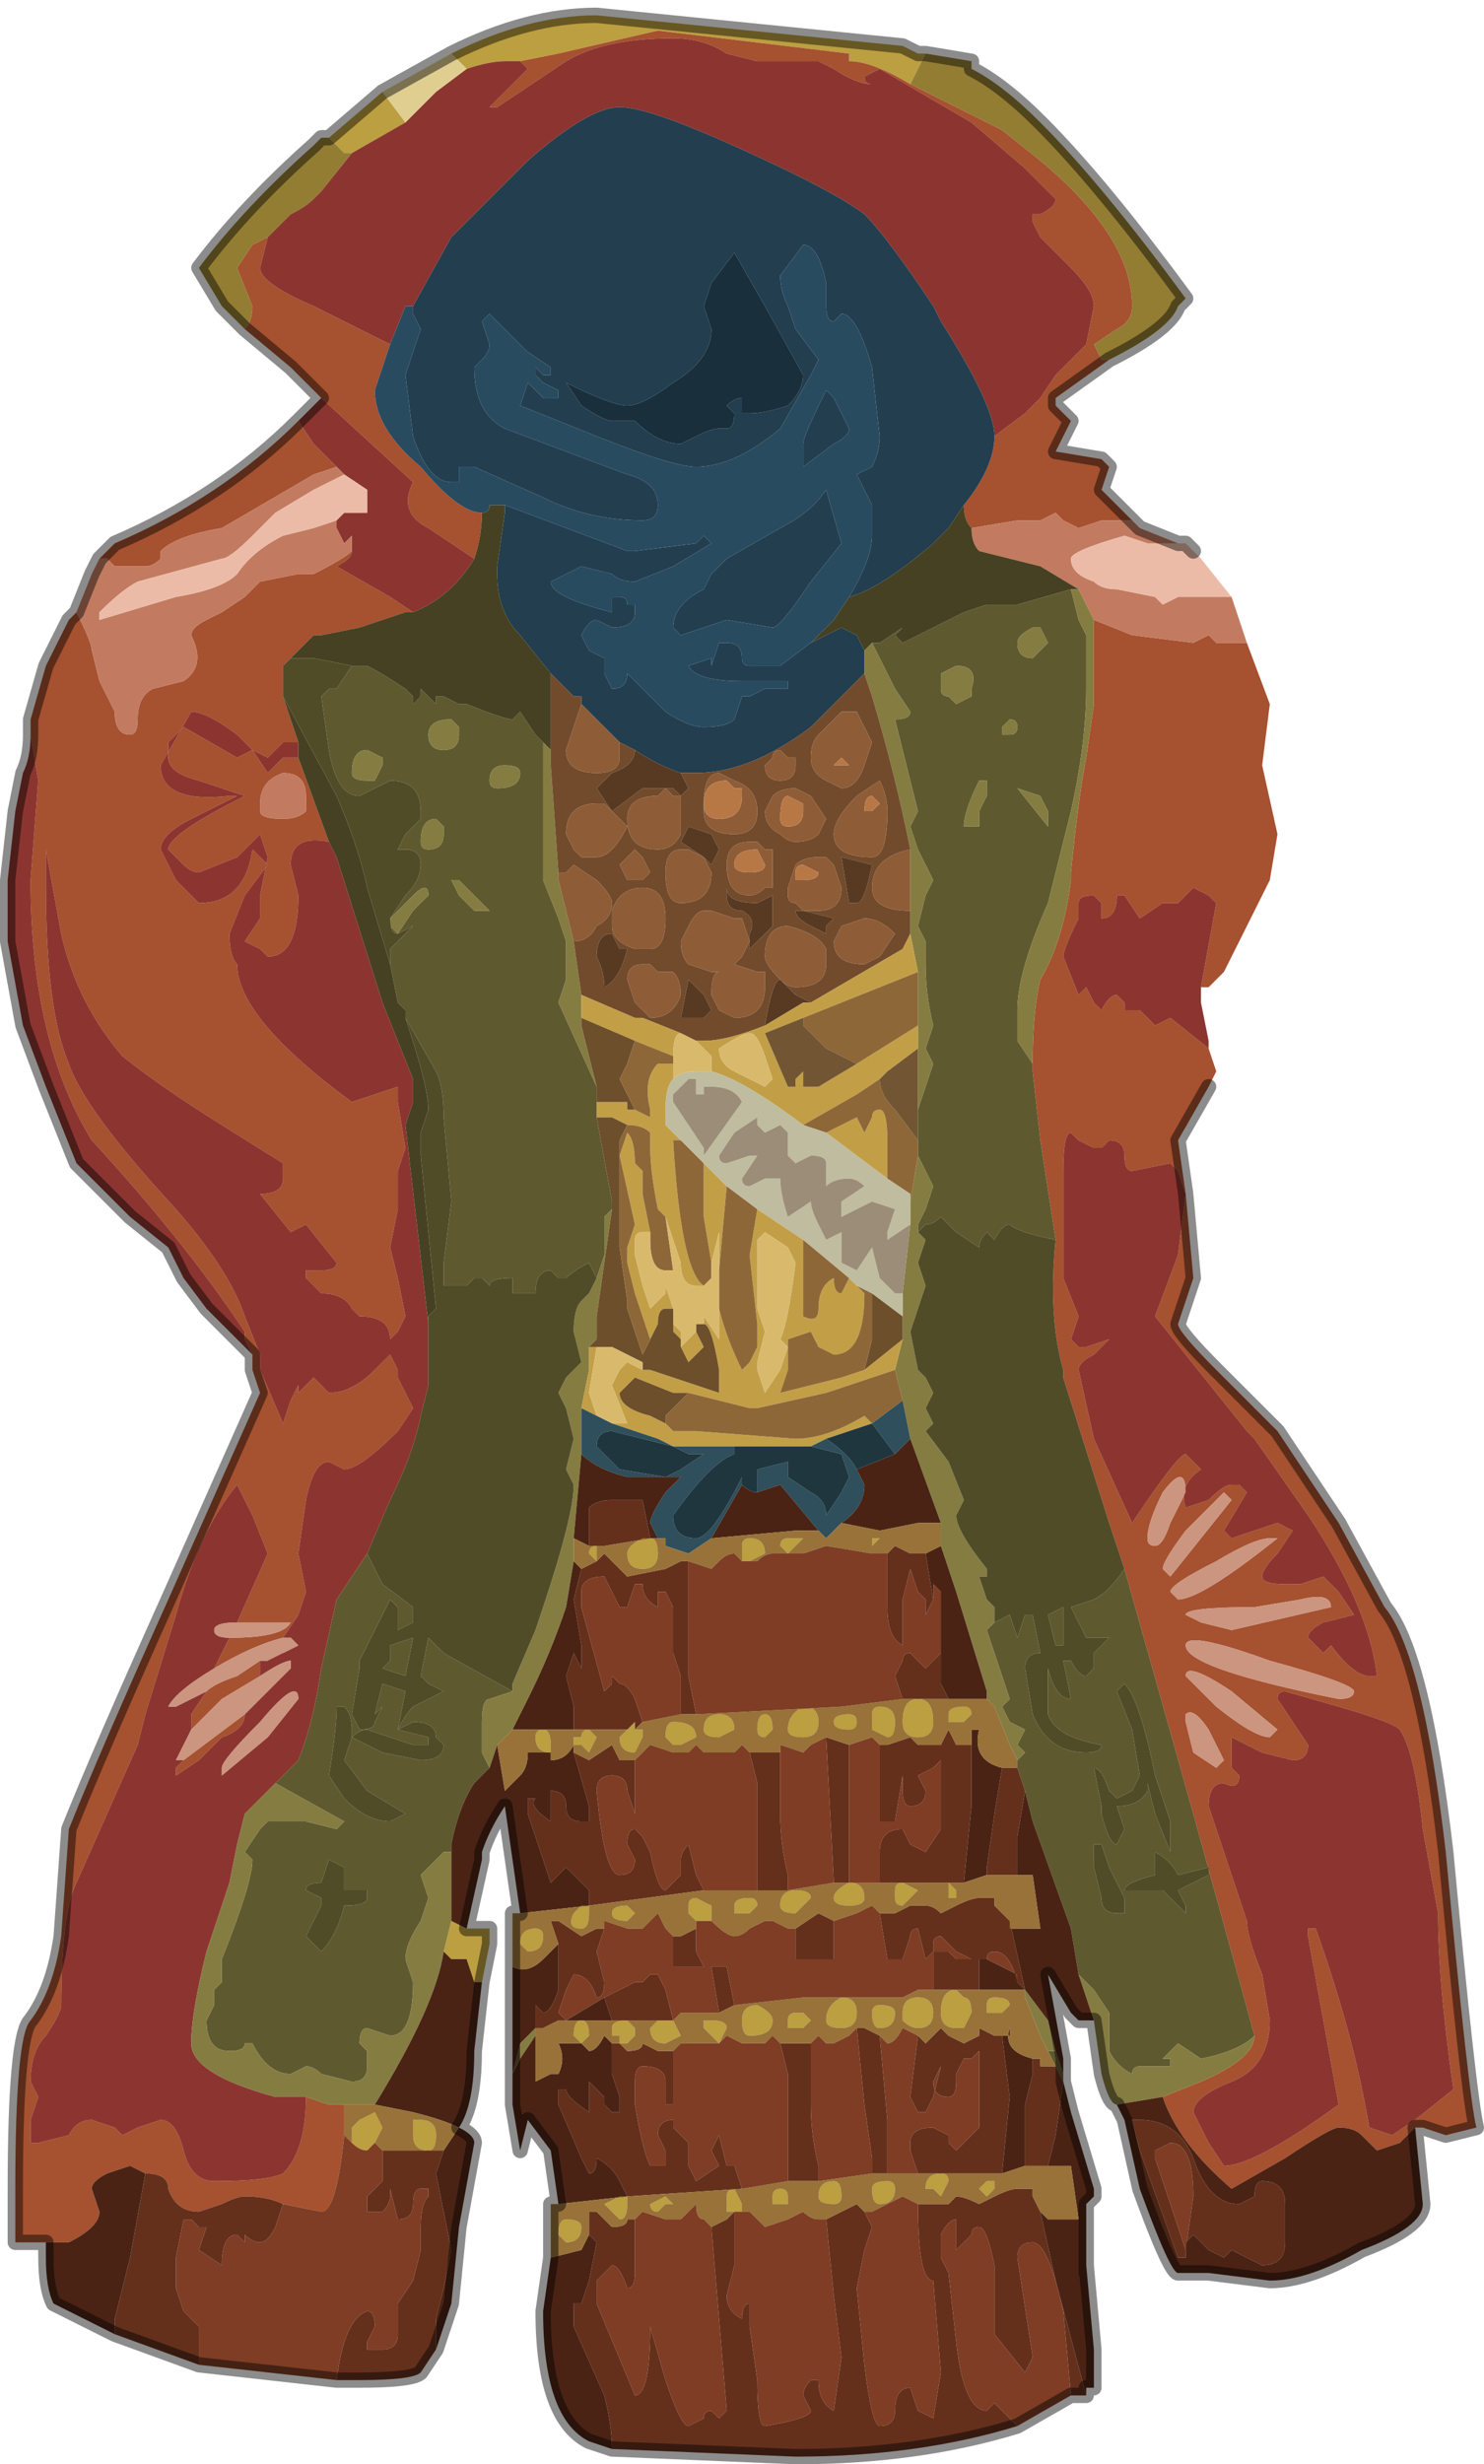 <?xml version="1.0" encoding="UTF-8" standalone="no"?>
<svg xmlns:xlink="http://www.w3.org/1999/xlink" height="16.1px" width="9.7px" xmlns="http://www.w3.org/2000/svg">
  <g transform="matrix(1.0, 0.0, 0.0, 1.0, 4.2, 6.15)">
    <path d="M1.75 -5.6 Q1.5 -5.75 1.35 -5.75 L1.35 -5.8 0.1 -5.95 -0.55 -5.8 -0.8 -5.75 -0.9 -5.75 Q-1.0 -5.75 -1.15 -5.7 L-1.25 -5.8 Q-0.75 -6.05 -0.3 -6.05 L1.7 -5.85 1.8 -5.8 1.85 -5.8 1.85 -5.8 1.75 -5.6 M-1.55 -5.35 L-1.9 -5.15 -1.95 -5.15 -2.05 -5.25 -1.7 -5.55 -1.55 -5.35 M-1.15 6.45 L-1.0 6.45 -1.0 6.55 -1.05 6.8 -1.05 6.8 -1.1 6.8 -1.15 6.65 -1.15 6.65 -1.2 6.65 -1.25 6.65 -1.3 6.6 -1.25 6.4 -1.15 6.45 M0.9 3.95 Q0.9 3.9 0.95 3.9 1.0 3.9 1.05 3.9 L0.95 4.0 0.9 3.95 M0.65 3.95 Q0.65 3.9 0.7 3.9 0.8 3.9 0.8 4.0 L0.7 4.05 0.65 4.05 0.65 3.95 M0.1 4.0 Q0.1 4.1 0.0 4.1 -0.1 4.1 -0.1 4.0 -0.1 3.95 0.0 3.9 L0.05 3.9 Q0.1 3.9 0.1 4.0 M1.5 3.95 L1.5 3.9 1.55 3.9 1.5 3.95 M2.15 5.05 L2.1 5.1 2.05 5.1 2.0 5.1 2.0 5.05 Q2.0 5.0 2.1 5.0 2.15 5.0 2.15 5.05 M2.05 6.25 L2.0 6.25 2.0 6.15 2.05 6.2 2.05 6.25 M2.4 6.95 L2.35 7.0 2.3 7.0 2.25 7.0 2.25 6.95 Q2.25 6.9 2.3 6.9 2.4 6.9 2.4 6.95 M2.05 6.85 L2.1 6.9 Q2.15 6.9 2.15 7.0 L2.1 7.1 2.05 7.1 Q1.95 7.1 1.95 7.0 1.95 6.85 2.05 6.85 M1.8 5.2 Q1.7 5.2 1.7 5.1 1.7 4.95 1.8 4.95 1.9 4.95 1.9 5.1 1.9 5.2 1.8 5.2 M1.65 5.1 Q1.65 5.2 1.6 5.2 L1.5 5.15 1.5 5.05 Q1.5 5.0 1.55 5.0 1.65 5.0 1.65 5.1 M1.35 5.15 Q1.25 5.15 1.25 5.1 1.25 5.05 1.35 5.05 1.4 5.05 1.4 5.1 1.4 5.15 1.35 5.15 M1.15 5.1 Q1.15 5.2 1.05 5.2 0.95 5.2 0.95 5.15 0.95 5.05 1.05 5.0 1.15 5.0 1.15 5.1 M1.35 6.15 Q1.45 6.15 1.45 6.25 1.45 6.3 1.35 6.3 1.25 6.3 1.25 6.25 1.25 6.2 1.35 6.15 M0.8 5.2 Q0.75 5.2 0.75 5.15 0.75 5.05 0.8 5.05 0.85 5.05 0.85 5.15 L0.8 5.2 M0.6 5.15 L0.5 5.2 Q0.4 5.2 0.4 5.15 0.4 5.05 0.5 5.05 0.6 5.05 0.6 5.15 M0.2 5.1 Q0.35 5.1 0.35 5.2 L0.25 5.25 0.2 5.25 0.15 5.2 Q0.15 5.1 0.2 5.1 M1.0 6.2 Q1.1 6.2 1.1 6.25 L1.0 6.35 Q0.9 6.35 0.9 6.3 0.9 6.2 1.0 6.2 M0.75 6.3 L0.7 6.35 0.65 6.35 Q0.65 6.35 0.6 6.35 L0.6 6.3 Q0.6 6.25 0.7 6.25 0.75 6.25 0.75 6.3 M0.35 6.4 L0.3 6.35 0.3 6.3 Q0.3 6.25 0.35 6.25 L0.45 6.3 0.45 6.4 0.35 6.4 M0.1 7.05 L0.15 7.05 0.2 7.05 0.25 7.15 0.15 7.2 Q0.05 7.2 0.05 7.1 L0.1 7.05 M0.45 7.05 Q0.55 7.05 0.55 7.1 L0.5 7.2 0.45 7.15 0.4 7.1 0.4 7.05 0.45 7.05 M0.95 7.1 L0.95 7.05 Q0.95 7.0 1.0 7.0 L1.05 7.0 1.1 7.05 1.05 7.1 1.0 7.1 0.95 7.1 M0.75 6.95 Q0.85 7.0 0.85 7.05 0.85 7.15 0.7 7.15 0.65 7.15 0.65 7.05 0.65 6.95 0.75 6.95 M1.65 6.25 L1.65 6.2 Q1.65 6.15 1.7 6.15 L1.8 6.2 1.7 6.3 Q1.65 6.3 1.65 6.25 M1.3 7.1 Q1.2 7.1 1.2 7.05 1.2 6.95 1.3 6.9 1.4 6.9 1.4 7.0 1.4 7.1 1.3 7.1 M1.9 7.0 Q1.9 7.1 1.8 7.1 1.75 7.1 1.7 7.05 L1.7 7.0 Q1.7 6.9 1.8 6.9 1.9 6.9 1.9 7.0 M1.65 7.0 Q1.65 7.1 1.55 7.1 1.5 7.1 1.5 7.0 1.5 6.95 1.55 6.95 1.65 6.95 1.65 7.0 M1.15 8.2 Q1.15 8.1 1.25 8.1 1.3 8.1 1.3 8.2 1.3 8.25 1.25 8.25 1.15 8.25 1.15 8.2 M1.95 8.2 L1.9 8.15 1.85 8.15 Q1.85 8.05 1.95 8.05 2.0 8.05 2.0 8.1 L1.95 8.2 M1.65 8.15 Q1.65 8.25 1.55 8.25 1.5 8.25 1.5 8.15 1.5 8.1 1.6 8.1 1.65 8.1 1.65 8.15 M0.15 8.2 L0.2 8.25 0.15 8.25 0.1 8.3 Q0.05 8.3 0.05 8.25 L0.15 8.2 M0.95 8.2 L0.95 8.25 0.9 8.25 0.85 8.25 0.85 8.2 Q0.85 8.15 0.9 8.15 0.95 8.15 0.95 8.2 M0.6 8.15 L0.65 8.25 0.65 8.3 0.55 8.3 0.55 8.2 Q0.55 8.15 0.6 8.15 M2.3 8.15 L2.25 8.2 2.2 8.15 2.25 8.1 2.3 8.1 2.3 8.15 M-0.3 3.95 L-0.3 4.05 -0.35 4.0 -0.35 4.0 Q-0.35 3.95 -0.3 3.95 M-0.05 5.15 L0.0 5.15 0.0 5.2 -0.05 5.3 Q-0.15 5.3 -0.15 5.2 L-0.1 5.15 -0.05 5.1 -0.05 5.15 M-0.3 5.2 L-0.3 5.2 -0.35 5.3 -0.4 5.25 -0.45 5.25 -0.45 5.2 -0.4 5.2 -0.4 5.2 Q-0.4 5.15 -0.35 5.15 L-0.3 5.2 M-0.6 5.25 L-0.6 5.3 Q-0.7 5.3 -0.7 5.2 -0.7 5.15 -0.65 5.15 -0.6 5.15 -0.6 5.25 M-0.1 6.3 L-0.05 6.35 -0.05 6.35 -0.1 6.4 Q-0.2 6.4 -0.2 6.35 -0.2 6.3 -0.1 6.3 M-0.35 6.35 L-0.35 6.35 Q-0.35 6.45 -0.4 6.45 -0.5 6.45 -0.45 6.35 L-0.4 6.3 -0.35 6.3 -0.35 6.35 M-0.75 6.6 L-0.8 6.55 Q-0.8 6.45 -0.7 6.45 -0.65 6.45 -0.65 6.5 -0.65 6.6 -0.75 6.6 M-0.1 7.05 Q-0.1 7.05 -0.05 7.1 L-0.05 7.15 -0.1 7.2 -0.15 7.2 -0.15 7.15 -0.2 7.15 -0.2 7.15 -0.2 7.1 Q-0.2 7.05 -0.1 7.05 M-0.4 7.2 L-0.45 7.15 Q-0.45 7.05 -0.4 7.05 -0.35 7.05 -0.35 7.15 L-0.4 7.2 M-0.55 8.45 Q-0.55 8.35 -0.5 8.35 -0.4 8.35 -0.4 8.4 -0.4 8.5 -0.5 8.5 L-0.55 8.45 M-0.1 8.25 Q-0.1 8.35 -0.15 8.35 L-0.25 8.25 -0.15 8.2 -0.1 8.2 -0.1 8.25 M-1.35 7.8 Q-1.35 7.9 -1.4 7.9 -1.5 7.9 -1.5 7.8 L-1.5 7.7 -1.45 7.7 Q-1.35 7.7 -1.35 7.8 M-1.75 7.85 L-1.8 7.9 Q-1.85 7.9 -1.9 7.85 L-1.9 7.75 -1.85 7.7 -1.75 7.65 -1.7 7.75 -1.75 7.85 -1.75 7.85" fill="#bb9f40" fill-rule="evenodd" stroke="none"/>
    <path d="M3.05 -3.8 L3.0 -3.8 2.95 -3.9 3.1 -4.0 Q3.2 -4.05 3.2 -4.15 L3.2 -4.15 Q3.2 -4.6 2.6 -5.1 L2.35 -5.3 1.75 -5.6 1.85 -5.8 1.85 -5.8 2.15 -5.75 2.15 -5.7 Q2.35 -5.6 2.6 -5.35 3.0 -4.95 3.55 -4.2 L3.5 -4.15 Q3.45 -4.0 3.05 -3.8 L3.05 -3.8 M-1.9 -5.15 L-1.9 -5.15 -2.1 -4.9 -2.15 -4.85 Q-2.2 -4.8 -2.3 -4.75 L-2.45 -4.6 -2.55 -4.55 -2.65 -4.4 -2.55 -4.15 -2.55 -4.15 Q-2.55 -4.05 -2.6 -4.0 L-2.75 -4.15 -2.9 -4.4 Q-2.6 -4.8 -2.15 -5.2 L-2.1 -5.25 -2.05 -5.25 -1.95 -5.15 -1.9 -5.15" fill="#937d33" fill-rule="evenodd" stroke="none"/>
    <path d="M2.3 -3.3 L2.5 -3.45 2.6 -3.55 2.7 -3.7 2.9 -3.9 2.95 -4.15 2.95 -4.15 Q2.95 -4.25 2.8 -4.4 L2.6 -4.6 2.55 -4.7 2.55 -4.75 2.6 -4.75 Q2.7 -4.8 2.7 -4.85 L2.6 -4.95 2.5 -5.05 2.15 -5.35 1.55 -5.7 1.45 -5.65 1.45 -5.65 Q1.45 -5.6 1.5 -5.6 L1.5 -5.6 Q1.4 -5.6 1.25 -5.7 L1.15 -5.75 0.95 -5.75 0.75 -5.75 0.55 -5.8 Q0.4 -5.9 0.2 -5.9 -0.25 -5.9 -0.5 -5.75 L-0.95 -5.45 -1.0 -5.45 -0.75 -5.7 -0.8 -5.75 -0.55 -5.8 0.1 -5.95 1.35 -5.8 1.35 -5.75 Q1.5 -5.75 1.75 -5.6 L2.35 -5.3 2.6 -5.1 Q3.2 -4.6 3.2 -4.15 L3.2 -4.15 Q3.2 -4.05 3.1 -4.0 L2.95 -3.9 3.0 -3.8 3.05 -3.8 2.7 -3.55 2.7 -3.5 2.8 -3.4 2.75 -3.3 2.7 -3.2 3.0 -3.15 3.05 -3.1 3.0 -2.95 3.2 -2.75 3.0 -2.75 2.85 -2.7 2.75 -2.75 2.7 -2.8 2.6 -2.75 2.5 -2.75 2.45 -2.75 2.15 -2.7 Q2.1 -2.75 2.1 -2.85 2.3 -3.1 2.3 -3.3 M-2.45 -4.6 L-2.5 -4.4 Q-2.5 -4.3 -2.15 -4.15 L-2.15 -4.15 -1.65 -3.9 -1.75 -3.6 Q-1.75 -3.35 -1.45 -3.1 -1.2 -2.8 -1.05 -2.8 -1.05 -2.65 -1.1 -2.5 L-1.4 -2.7 Q-1.6 -2.8 -1.5 -3.0 L-2.1 -3.55 -2.15 -3.6 -2.3 -3.75 -2.6 -4.0 Q-2.55 -4.05 -2.55 -4.15 L-2.55 -4.15 -2.65 -4.4 -2.55 -4.55 -2.45 -4.6 M2.95 -2.1 L3.2 -2.0 3.6 -1.95 3.7 -2.0 3.75 -1.95 3.9 -1.95 3.95 -1.95 3.95 -1.95 4.1 -1.55 4.05 -1.15 4.15 -0.7 4.1 -0.4 3.95 -0.1 3.8 0.2 3.7 0.3 3.65 0.3 3.75 -0.25 3.75 -0.25 3.7 -0.3 3.6 -0.35 3.5 -0.25 3.4 -0.25 3.25 -0.15 3.15 -0.3 3.1 -0.3 Q3.1 -0.15 3.0 -0.15 L3.0 -0.25 2.95 -0.3 Q2.85 -0.3 2.85 -0.25 L2.85 -0.15 Q2.75 0.05 2.75 0.1 L2.85 0.35 2.9 0.3 2.95 0.4 3.0 0.45 Q3.05 0.35 3.1 0.35 L3.15 0.4 3.15 0.45 3.25 0.45 3.3 0.5 3.35 0.55 3.45 0.5 3.7 0.7 3.75 0.85 3.7 0.95 3.5 1.3 3.55 1.65 3.6 2.2 3.55 2.35 3.5 2.5 Q3.5 2.55 3.75 2.8 L3.85 2.9 4.15 3.2 4.55 3.8 4.85 4.35 Q5.1 4.65 5.25 5.95 5.4 7.55 5.45 7.75 L5.25 7.8 5.1 7.75 5.05 7.75 Q5.0 7.8 4.95 7.85 L4.8 7.9 4.7 7.8 Q4.65 7.75 4.55 7.75 4.5 7.75 4.2 7.95 L3.85 8.15 Q3.5 7.85 3.4 7.55 L3.65 7.45 Q4.0 7.3 4.0 7.15 L3.6 5.7 3.15 4.1 3.05 3.8 2.75 2.85 2.75 2.8 Q2.65 2.45 2.7 1.95 L2.6 1.3 2.55 0.85 2.55 0.8 Q2.55 0.45 2.6 0.25 2.75 0.0 2.8 -0.4 L2.8 -0.45 Q2.85 -0.95 2.9 -1.2 L2.95 -1.55 2.95 -2.1 M-3.9 8.5 L-4.1 8.5 -4.1 8.15 Q-4.1 7.15 -4.0 7.05 -3.85 6.85 -3.8 6.5 L-3.75 5.8 Q-3.55 5.3 -3.1 4.3 L-2.5 2.95 -2.5 2.95 -2.55 2.8 -2.55 2.7 -2.6 2.6 -2.6 2.55 Q-3.0 1.95 -3.6 1.3 -4.0 0.65 -4.0 -0.4 L-3.95 -1.05 -4.0 -1.35 -4.0 -1.45 -3.9 -1.8 -3.75 -2.1 -3.7 -2.15 Q-3.6 -1.95 -3.6 -1.9 L-3.55 -1.7 -3.45 -1.5 Q-3.45 -1.35 -3.35 -1.35 -3.3 -1.35 -3.3 -1.45 -3.3 -1.6 -3.2 -1.65 L-3.0 -1.7 Q-2.85 -1.8 -2.95 -2.0 -2.95 -2.05 -2.85 -2.1 L-2.75 -2.15 -2.6 -2.25 -2.5 -2.35 -2.25 -2.4 -2.15 -2.4 Q-1.95 -2.5 -1.9 -2.55 -1.9 -2.5 -2.0 -2.45 L-1.65 -2.25 -1.5 -2.15 -1.55 -2.15 -1.85 -2.05 -2.1 -2.0 -2.15 -2.0 -2.3 -1.85 -2.35 -1.8 -2.35 -1.6 -2.25 -1.3 -2.35 -1.3 -2.45 -1.2 -2.55 -1.25 -2.45 -1.1 -2.35 -1.2 -2.25 -1.2 -2.05 -0.65 Q-2.3 -0.7 -2.3 -0.5 L-2.25 -0.3 Q-2.25 0.1 -2.45 0.1 L-2.5 0.05 -2.6 0.0 -2.5 -0.15 -2.5 -0.3 -2.45 -0.55 -2.5 -0.7 -2.65 -0.55 -2.9 -0.45 Q-2.95 -0.45 -3.0 -0.5 L-3.1 -0.6 Q-3.1 -0.7 -2.6 -0.95 L-2.9 -1.05 Q-3.1 -1.1 -3.1 -1.2 L-3.1 -1.3 -3.0 -1.4 -2.65 -1.2 -2.55 -1.25 -2.65 -1.35 Q-2.85 -1.5 -2.95 -1.5 L-3.15 -1.15 Q-3.15 -0.9 -2.7 -0.95 L-2.65 -0.95 -2.95 -0.8 Q-3.15 -0.7 -3.15 -0.6 L-3.05 -0.4 -2.9 -0.25 Q-2.6 -0.25 -2.55 -0.6 L-2.45 -0.5 -2.6 -0.3 -2.7 -0.05 Q-2.7 0.1 -2.65 0.15 -2.65 0.5 -1.9 1.05 L-1.6 0.95 -1.6 1.05 -1.55 1.35 -1.6 1.5 -1.6 1.75 -1.65 2.0 -1.6 2.2 -1.55 2.45 -1.6 2.55 -1.65 2.6 Q-1.65 2.45 -1.85 2.45 L-1.9 2.4 Q-1.95 2.3 -2.1 2.3 L-2.2 2.2 -2.2 2.15 -2.1 2.15 Q-2.0 2.15 -2.0 2.1 L-2.2 1.85 -2.3 1.9 -2.5 1.65 Q-2.35 1.65 -2.35 1.55 L-2.35 1.45 -2.75 1.2 Q-3.15 0.95 -3.4 0.75 -3.7 0.4 -3.8 -0.05 L-3.9 -0.6 -3.9 -0.35 Q-3.9 0.45 -3.75 0.8 -3.65 1.1 -3.05 1.75 -2.7 2.15 -2.6 2.45 L-2.5 2.7 -2.5 2.8 -2.35 3.15 -2.3 3.0 -2.25 2.9 -2.25 2.95 -2.2 2.9 -2.15 2.85 -2.1 2.9 -2.05 2.95 Q-1.9 2.95 -1.75 2.8 L-1.75 2.8 -1.65 2.7 -1.6 2.8 -1.6 2.85 -1.5 3.05 -1.6 3.2 Q-1.85 3.45 -1.95 3.45 L-2.05 3.4 Q-2.15 3.4 -2.2 3.65 L-2.25 4.0 -2.2 4.25 -2.25 4.4 -2.35 4.55 Q-2.55 4.6 -2.8 4.75 L-2.8 4.75 -2.75 4.65 -2.7 4.55 -2.7 4.55 Q-2.35 4.55 -2.3 4.45 L-2.35 4.45 -2.65 4.45 -2.45 4.0 -2.55 3.75 -2.65 3.55 Q-2.9 3.85 -3.05 4.4 L-3.25 5.05 -3.3 5.25 -3.7 6.15 Q-3.8 6.35 -3.8 6.95 -3.8 7.0 -3.9 7.15 -4.0 7.25 -4.0 7.45 L-3.95 7.55 -4.0 7.7 -4.0 7.85 -3.95 7.85 -3.75 7.8 Q-3.7 7.7 -3.6 7.7 L-3.45 7.75 -3.4 7.8 -3.3 7.75 -3.15 7.7 Q-3.05 7.7 -3.0 7.9 -2.95 8.1 -2.8 8.1 -2.45 8.1 -2.35 8.05 -2.2 7.9 -2.2 7.55 L-2.05 7.6 -1.95 7.6 -1.95 7.8 Q-2.0 8.3 -2.1 8.3 L-2.35 8.25 -2.35 8.25 Q-2.45 8.2 -2.6 8.2 -2.65 8.2 -2.75 8.25 L-2.9 8.3 Q-3.05 8.3 -3.1 8.15 -3.1 8.05 -3.25 8.05 L-3.35 8.0 -3.5 8.05 Q-3.6 8.1 -3.6 8.15 L-3.55 8.3 Q-3.55 8.4 -3.75 8.5 L-3.9 8.5 M-3.55 -2.5 L-3.45 -2.6 Q-2.75 -2.9 -2.25 -3.4 L-2.15 -3.25 -2.0 -3.1 -2.15 -3.05 -2.75 -2.7 Q-3.05 -2.65 -3.15 -2.55 L-3.15 -2.5 Q-3.2 -2.45 -3.25 -2.45 L-3.3 -2.45 -3.3 -2.45 -3.4 -2.45 -3.45 -2.45 -3.5 -2.5 -3.55 -2.5 M4.25 3.85 L4.15 4.0 Q4.05 4.1 4.05 4.15 4.05 4.2 4.2 4.2 L4.3 4.2 4.45 4.15 4.55 4.25 4.65 4.4 4.45 4.45 Q4.35 4.5 4.35 4.55 L4.4 4.6 4.45 4.65 4.5 4.6 Q4.65 4.8 4.75 4.8 L4.8 4.8 Q4.75 4.35 4.35 3.75 L4.0 3.25 3.95 3.2 3.35 2.45 3.5 2.05 3.55 1.65 3.5 1.5 3.45 1.45 3.2 1.5 Q3.15 1.5 3.15 1.4 3.15 1.3 3.05 1.3 L3.0 1.35 2.95 1.35 2.85 1.3 2.8 1.25 Q2.75 1.25 2.75 1.5 L2.75 2.2 2.85 2.45 2.8 2.6 2.85 2.65 Q2.9 2.65 2.9 2.65 L3.05 2.6 2.95 2.7 Q2.85 2.75 2.85 2.8 L2.95 3.25 3.2 3.8 Q3.5 3.35 3.55 3.35 L3.6 3.4 3.65 3.45 Q3.5 3.55 3.55 3.7 L3.7 3.65 Q3.8 3.55 3.85 3.55 L3.9 3.55 3.95 3.6 3.8 3.85 3.85 3.9 4.15 3.8 4.25 3.85 M4.5 4.35 Q4.5 4.25 4.3 4.3 L4.0 4.35 Q3.55 4.35 3.55 4.4 3.55 4.4 3.65 4.45 L3.85 4.5 4.5 4.35 M4.55 4.95 Q4.65 4.95 4.65 4.9 4.65 4.85 4.1 4.7 3.55 4.5 3.55 4.6 3.55 4.75 4.55 4.95 M4.15 3.9 L4.1 3.9 Q4.0 3.9 3.75 4.05 3.45 4.2 3.45 4.25 L3.5 4.3 Q3.65 4.3 4.15 3.9 M3.85 3.65 L3.8 3.6 3.55 3.85 Q3.4 4.05 3.4 4.1 L3.45 4.15 3.65 3.9 3.85 3.65 M3.55 3.6 Q3.55 3.4 3.4 3.6 3.3 3.8 3.3 3.9 3.3 3.95 3.35 3.95 3.4 3.95 3.45 3.8 L3.55 3.6 M3.85 4.9 Q3.55 4.7 3.55 4.8 L3.75 5.0 Q4.0 5.2 4.1 5.2 L4.15 5.15 3.85 4.9 M3.9 5.45 Q3.9 5.55 3.8 5.5 3.7 5.5 3.7 5.65 L3.95 6.4 Q3.95 6.5 4.05 6.75 L4.1 7.05 Q4.1 7.35 3.85 7.45 3.6 7.55 3.6 7.65 L3.7 7.85 3.8 8.0 Q4.0 8.0 4.55 7.6 L4.35 6.5 4.35 6.45 4.4 6.45 Q4.65 7.15 4.75 7.75 L4.9 7.8 5.05 7.7 5.3 7.5 Q5.2 6.8 5.2 6.35 L5.1 5.8 Q5.05 5.3 4.95 5.15 4.9 5.1 4.55 5.0 L4.2 4.9 Q4.15 4.9 4.15 4.95 L4.25 5.1 4.35 5.25 Q4.35 5.35 4.25 5.35 L4.05 5.3 3.85 5.2 3.85 5.4 3.9 5.45 M3.8 5.35 L3.7 5.15 Q3.6 5.0 3.55 5.05 L3.55 5.1 3.6 5.3 3.75 5.4 3.8 5.35 M-2.5 -0.9 L-2.5 -0.85 Q-2.5 -0.8 -2.35 -0.8 -2.25 -0.8 -2.2 -0.85 L-2.2 -0.95 Q-2.2 -1.1 -2.35 -1.1 -2.5 -1.05 -2.5 -0.9 M-2.55 -0.65 L-2.55 -0.65 -2.55 -0.65 M-2.35 4.65 L-2.4 4.65 -2.45 4.7 -2.45 4.7 -2.35 4.65 M-2.5 4.7 L-2.5 4.8 -2.75 4.95 -2.95 5.15 -2.95 5.05 -2.85 4.9 Q-2.8 4.85 -2.65 4.8 L-2.5 4.7 M-2.6 5.05 L-2.6 5.05 Q-2.6 5.15 -2.75 5.2 L-2.9 5.35 -3.05 5.45 -3.05 5.4 -3.0 5.35 -2.6 5.05" fill="#a65130" fill-rule="evenodd" stroke="none"/>
    <path d="M-0.8 -5.75 L-0.75 -5.7 -1.0 -5.45 -0.95 -5.45 -0.5 -5.75 Q-0.25 -5.9 0.2 -5.9 0.4 -5.9 0.55 -5.8 L0.75 -5.75 0.95 -5.75 1.15 -5.75 1.25 -5.7 Q1.4 -5.6 1.5 -5.6 L1.5 -5.6 Q1.45 -5.6 1.45 -5.65 L1.45 -5.65 1.55 -5.7 2.15 -5.35 2.5 -5.05 2.6 -4.95 2.7 -4.85 Q2.7 -4.8 2.6 -4.75 L2.55 -4.75 2.55 -4.7 2.6 -4.6 2.8 -4.4 Q2.95 -4.25 2.95 -4.15 L2.95 -4.15 2.9 -3.9 2.7 -3.7 2.6 -3.55 2.5 -3.45 2.3 -3.3 2.3 -3.3 Q2.3 -3.5 1.95 -4.05 L1.9 -4.15 Q1.6 -4.6 1.45 -4.75 1.25 -4.9 0.7 -5.15 0.05 -5.45 -0.15 -5.45 -0.35 -5.45 -0.75 -5.1 L-1.25 -4.6 -1.5 -4.15 -1.55 -4.15 -1.65 -3.9 -2.15 -4.15 -2.15 -4.15 Q-2.5 -4.3 -2.5 -4.4 L-2.45 -4.6 -2.3 -4.75 Q-2.2 -4.8 -2.15 -4.85 L-2.1 -4.9 -1.9 -5.15 -1.9 -5.15 -1.55 -5.35 -1.35 -5.55 -1.15 -5.7 Q-1.0 -5.75 -0.9 -5.75 L-0.8 -5.75 M3.65 0.3 L3.65 0.4 3.7 0.65 3.7 0.7 3.45 0.5 3.35 0.55 3.3 0.5 3.25 0.45 3.15 0.45 3.15 0.4 3.1 0.35 Q3.05 0.35 3.0 0.45 L2.95 0.4 2.9 0.3 2.85 0.35 2.75 0.1 Q2.75 0.05 2.85 -0.15 L2.85 -0.25 Q2.85 -0.3 2.95 -0.3 L3.0 -0.25 3.0 -0.15 Q3.1 -0.15 3.1 -0.3 L3.15 -0.3 3.25 -0.15 3.4 -0.25 3.5 -0.25 3.6 -0.35 3.7 -0.3 3.75 -0.25 3.75 -0.25 3.65 0.3 M-2.55 2.7 L-2.85 2.4 -3.0 2.2 -3.1 2.0 -3.35 1.8 -3.5 1.65 -3.7 1.45 -3.9 0.95 -4.05 0.55 -4.15 0.0 -4.15 -0.4 -4.1 -0.85 -4.05 -1.1 Q-4.0 -1.2 -4.0 -1.35 L-3.95 -1.05 -4.0 -0.4 Q-4.0 0.65 -3.6 1.3 -3.0 1.95 -2.6 2.55 L-2.6 2.6 -2.55 2.7 M-2.25 -3.4 L-2.15 -3.5 -2.1 -3.55 -1.5 -3.0 Q-1.6 -2.8 -1.4 -2.7 L-1.1 -2.5 Q-1.25 -2.25 -1.5 -2.15 L-1.65 -2.25 -2.0 -2.45 Q-1.9 -2.5 -1.9 -2.55 L-1.9 -2.65 -1.95 -2.6 -2.0 -2.7 -2.0 -2.75 -1.95 -2.8 -1.9 -2.8 -1.8 -2.8 -1.8 -2.95 -1.95 -3.05 -2.0 -3.1 -2.15 -3.25 -2.25 -3.4 M4.25 3.85 L4.15 3.8 3.85 3.9 3.8 3.85 3.95 3.6 3.9 3.55 3.85 3.55 Q3.8 3.55 3.7 3.65 L3.55 3.7 Q3.5 3.55 3.65 3.45 L3.6 3.4 3.55 3.35 Q3.5 3.35 3.2 3.8 L2.95 3.25 2.85 2.8 Q2.85 2.75 2.95 2.7 L3.05 2.6 2.9 2.65 Q2.9 2.65 2.85 2.65 L2.8 2.6 2.85 2.45 2.75 2.2 2.75 1.5 Q2.75 1.25 2.8 1.25 L2.85 1.3 2.95 1.35 3.0 1.35 3.05 1.3 Q3.15 1.3 3.15 1.4 3.15 1.5 3.2 1.5 L3.45 1.45 3.5 1.5 3.55 1.65 3.5 2.05 3.35 2.45 3.95 3.2 4.0 3.25 4.35 3.75 Q4.75 4.35 4.8 4.8 L4.75 4.8 Q4.65 4.8 4.5 4.6 L4.45 4.65 4.4 4.6 4.35 4.55 Q4.35 4.5 4.45 4.45 L4.65 4.4 4.55 4.25 4.45 4.15 4.3 4.2 4.2 4.2 Q4.05 4.2 4.05 4.15 4.05 4.1 4.15 4.0 L4.25 3.85 M3.9 5.45 L3.85 5.4 3.85 5.2 4.05 5.3 4.25 5.35 Q4.35 5.35 4.35 5.25 L4.25 5.1 4.15 4.95 Q4.15 4.9 4.2 4.9 L4.55 5.0 Q4.9 5.1 4.95 5.15 5.05 5.3 5.1 5.8 L5.2 6.35 Q5.2 6.8 5.3 7.5 L5.05 7.7 4.9 7.8 4.75 7.75 Q4.65 7.15 4.4 6.45 L4.35 6.45 4.35 6.5 4.55 7.6 Q4.0 8.0 3.8 8.0 L3.7 7.85 3.6 7.65 Q3.6 7.55 3.85 7.45 4.1 7.35 4.1 7.05 L4.05 6.75 Q3.95 6.5 3.95 6.4 L3.7 5.65 Q3.7 5.5 3.8 5.5 3.9 5.55 3.9 5.45 M-2.35 4.55 L-2.25 4.4 -2.2 4.25 -2.25 4.0 -2.2 3.65 Q-2.15 3.4 -2.05 3.4 L-1.95 3.45 Q-1.85 3.45 -1.6 3.2 L-1.5 3.05 -1.6 2.85 -1.6 2.8 -1.65 2.7 -1.75 2.8 -1.75 2.8 Q-1.9 2.95 -2.05 2.95 L-2.1 2.9 -2.15 2.85 -2.2 2.9 -2.25 2.95 -2.25 2.9 -2.3 3.0 -2.35 3.15 -2.5 2.8 -2.5 2.7 -2.6 2.45 Q-2.7 2.15 -3.05 1.75 -3.65 1.1 -3.75 0.8 -3.9 0.45 -3.9 -0.35 L-3.9 -0.6 -3.8 -0.05 Q-3.7 0.4 -3.4 0.75 -3.15 0.95 -2.75 1.2 L-2.35 1.45 -2.35 1.55 Q-2.35 1.65 -2.5 1.65 L-2.3 1.9 -2.2 1.85 -2.0 2.1 Q-2.0 2.15 -2.1 2.15 L-2.2 2.15 -2.2 2.2 -2.1 2.3 Q-1.95 2.3 -1.9 2.4 L-1.85 2.45 Q-1.65 2.45 -1.65 2.6 L-1.6 2.55 -1.55 2.45 -1.6 2.2 -1.65 2.0 -1.6 1.75 -1.6 1.5 -1.55 1.35 -1.6 1.05 -1.6 0.95 -1.9 1.05 Q-2.65 0.5 -2.65 0.15 -2.7 0.1 -2.7 -0.05 L-2.6 -0.3 -2.45 -0.5 -2.55 -0.6 Q-2.6 -0.25 -2.9 -0.25 L-3.05 -0.4 -3.15 -0.6 Q-3.15 -0.7 -2.95 -0.8 L-2.65 -0.95 -2.7 -0.95 Q-3.15 -0.9 -3.15 -1.15 L-2.95 -1.5 Q-2.85 -1.5 -2.65 -1.35 L-2.55 -1.25 -2.65 -1.2 -3.0 -1.4 -3.1 -1.3 -3.1 -1.2 Q-3.1 -1.1 -2.9 -1.05 L-2.6 -0.95 Q-3.1 -0.7 -3.1 -0.6 L-3.0 -0.5 Q-2.95 -0.45 -2.9 -0.45 L-2.65 -0.55 -2.5 -0.7 -2.45 -0.55 -2.5 -0.3 -2.5 -0.15 -2.6 0.0 -2.5 0.05 -2.45 0.1 Q-2.25 0.1 -2.25 -0.3 L-2.3 -0.5 Q-2.3 -0.7 -2.05 -0.65 L-2.05 -0.65 -2.0 -0.55 -1.7 0.4 -1.5 0.9 -1.5 1.05 -1.55 1.2 -1.4 2.5 -1.4 2.8 -1.4 2.9 -1.45 3.1 Q-1.5 3.35 -1.65 3.65 L-1.8 4.0 -2.0 4.3 -2.1 4.75 Q-2.15 5.1 -2.25 5.35 L-2.4 5.5 -2.4 5.5 -2.6 5.7 -2.65 5.9 -2.7 6.15 -2.85 6.6 Q-2.95 7.0 -2.95 7.2 -2.95 7.4 -2.4 7.55 L-2.2 7.55 Q-2.2 7.9 -2.35 8.05 -2.45 8.1 -2.8 8.1 -2.95 8.1 -3.0 7.9 -3.05 7.7 -3.15 7.7 L-3.3 7.75 -3.4 7.8 -3.45 7.75 -3.6 7.7 Q-3.7 7.7 -3.75 7.8 L-3.95 7.85 -4.0 7.85 -4.0 7.7 -3.95 7.55 -4.0 7.45 Q-4.0 7.25 -3.9 7.15 -3.8 7.0 -3.8 6.95 -3.8 6.35 -3.7 6.15 L-3.3 5.25 -3.25 5.05 -3.05 4.4 Q-2.9 3.85 -2.65 3.55 L-2.55 3.75 -2.45 4.0 -2.65 4.45 Q-2.8 4.45 -2.8 4.5 -2.8 4.55 -2.7 4.55 L-2.75 4.65 -2.8 4.75 Q-3.05 4.9 -3.1 5.0 L-3.1 5.0 -3.05 5.0 -2.85 4.9 -2.95 5.05 -2.95 5.15 -3.05 5.35 -3.05 5.35 -3.0 5.35 -3.05 5.4 -3.05 5.45 -2.9 5.35 -2.75 5.2 Q-2.6 5.15 -2.6 5.05 L-2.6 5.05 -2.3 4.75 -2.3 4.7 Q-2.35 4.7 -2.5 4.8 L-2.5 4.7 -2.5 4.7 -2.45 4.7 -2.45 4.7 -2.4 4.65 -2.35 4.65 -2.25 4.6 -2.3 4.55 -2.35 4.55 M-2.25 -1.2 L-2.35 -1.2 -2.45 -1.1 -2.55 -1.25 -2.45 -1.2 -2.35 -1.3 -2.25 -1.3 -2.25 -1.2 M-2.55 -0.65 L-2.55 -0.65 -2.55 -0.65 M-2.45 5.2 L-2.25 4.95 Q-2.25 4.8 -2.5 5.1 -2.75 5.35 -2.75 5.4 L-2.75 5.45 -2.45 5.2" fill="#8c3530" fill-rule="evenodd" stroke="none"/>
    <path d="M2.3 -3.3 Q2.3 -3.1 2.1 -2.85 L2.0 -2.7 1.9 -2.6 Q1.55 -2.3 1.35 -2.25 1.5 -2.5 1.5 -2.65 L1.5 -2.8 1.5 -2.85 1.4 -3.05 1.5 -3.1 Q1.55 -3.2 1.55 -3.3 L1.5 -3.75 Q1.4 -4.1 1.3 -4.1 L1.25 -4.05 Q1.2 -4.05 1.2 -4.15 L1.2 -4.3 Q1.15 -4.55 1.05 -4.55 L0.9 -4.35 Q0.9 -4.25 0.95 -4.15 L1.0 -4.0 1.15 -3.8 1.1 -3.7 0.9 -3.35 Q0.6 -3.1 0.35 -3.1 0.2 -3.1 -0.3 -3.3 L-0.8 -3.5 -0.75 -3.65 -0.65 -3.55 -0.55 -3.55 -0.55 -3.6 -0.65 -3.65 -0.7 -3.7 -0.7 -3.75 -0.65 -3.7 -0.6 -3.7 -0.6 -3.75 -0.75 -3.85 -0.85 -3.95 -1.0 -4.1 -1.05 -4.05 -1.0 -3.9 Q-1.0 -3.85 -1.05 -3.8 L-1.1 -3.75 Q-1.1 -3.45 -0.9 -3.35 L-0.1 -3.05 Q0.1 -3.0 0.1 -2.85 0.1 -2.75 0.0 -2.75 -0.35 -2.75 -0.65 -2.9 L-1.1 -3.1 -1.2 -3.1 -1.2 -3.0 -1.25 -3.0 Q-1.4 -3.0 -1.5 -3.3 L-1.55 -3.7 -1.45 -4.0 -1.5 -4.1 -1.5 -4.15 -1.25 -4.6 -0.75 -5.1 Q-0.35 -5.45 -0.15 -5.45 0.05 -5.45 0.7 -5.15 1.25 -4.9 1.45 -4.75 1.6 -4.6 1.9 -4.15 L1.95 -4.05 Q2.3 -3.5 2.3 -3.3 L2.3 -3.3 M0.6 -4.5 L0.45 -4.3 0.4 -4.15 0.45 -4.0 Q0.45 -3.8 0.2 -3.65 0.0 -3.5 -0.1 -3.5 -0.2 -3.5 -0.5 -3.65 L-0.5 -3.65 -0.4 -3.5 Q-0.25 -3.4 -0.2 -3.4 L-0.05 -3.4 Q0.1 -3.25 0.25 -3.25 L0.35 -3.3 Q0.45 -3.35 0.5 -3.35 L0.55 -3.35 Q0.6 -3.35 0.6 -3.45 L0.55 -3.5 Q0.6 -3.55 0.65 -3.55 L0.65 -3.45 Q0.65 -3.45 0.7 -3.45 0.8 -3.45 0.95 -3.5 1.05 -3.6 1.05 -3.7 L0.8 -4.15 0.6 -4.5 M-0.9 -2.85 L-0.1 -2.55 -0.05 -2.55 0.35 -2.6 0.4 -2.65 0.45 -2.6 0.2 -2.45 -0.05 -2.35 Q-0.15 -2.35 -0.2 -2.4 L-0.4 -2.45 -0.5 -2.4 -0.6 -2.35 Q-0.6 -2.25 -0.2 -2.15 L-0.2 -2.25 -0.15 -2.25 Q-0.1 -2.25 -0.1 -2.2 L-0.05 -2.2 -0.05 -2.15 Q-0.05 -2.05 -0.2 -2.05 L-0.3 -2.1 Q-0.35 -2.1 -0.4 -2.0 L-0.35 -1.9 -0.25 -1.85 -0.25 -1.75 Q-0.2 -1.65 -0.2 -1.65 -0.1 -1.65 -0.1 -1.75 L-0.1 -1.75 0.05 -1.6 0.15 -1.5 Q0.3 -1.4 0.4 -1.4 0.55 -1.4 0.6 -1.45 L0.65 -1.6 0.65 -1.6 0.7 -1.6 0.8 -1.65 0.9 -1.65 0.95 -1.65 0.95 -1.7 0.9 -1.7 0.65 -1.7 Q0.35 -1.7 0.3 -1.8 L0.45 -1.85 0.45 -1.8 0.5 -1.95 0.55 -1.95 Q0.65 -1.95 0.65 -1.85 0.65 -1.8 0.7 -1.8 L0.9 -1.8 0.9 -1.8 1.1 -1.95 1.2 -2.0 1.3 -2.05 1.4 -2.0 1.45 -1.9 1.45 -1.75 1.3 -1.6 1.1 -1.4 Q0.7 -1.1 0.35 -1.1 L0.25 -1.1 Q0.1 -1.15 -0.05 -1.25 L-0.15 -1.3 -0.4 -1.55 -0.4 -1.6 -0.45 -1.6 -0.6 -1.75 -0.8 -2.0 Q-0.95 -2.15 -0.95 -2.4 L-0.95 -2.45 -0.9 -2.8 -0.9 -2.85 M1.05 -3.25 Q1.05 -3.3 1.2 -3.6 L1.25 -3.55 1.35 -3.35 Q1.35 -3.3 1.25 -3.25 L1.05 -3.1 1.05 -3.25 M0.55 -2.5 L0.9 -2.7 Q1.1 -2.8 1.2 -2.95 L1.3 -2.6 1.1 -2.35 Q0.9 -2.05 0.85 -2.05 L0.55 -2.1 0.4 -2.05 0.25 -2.0 0.2 -2.05 Q0.2 -2.2 0.4 -2.3 L0.45 -2.4 0.55 -2.5" fill="#223e4f" fill-rule="evenodd" stroke="none"/>
    <path d="M2.15 -2.7 L2.45 -2.75 2.5 -2.75 2.6 -2.75 2.7 -2.8 2.75 -2.75 2.85 -2.7 3.0 -2.75 3.2 -2.75 3.25 -2.7 3.25 -2.7 3.5 -2.6 3.3 -2.6 3.3 -2.6 3.15 -2.65 Q2.8 -2.55 2.8 -2.5 2.8 -2.4 2.95 -2.35 3.0 -2.3 3.1 -2.3 L3.35 -2.25 3.4 -2.2 3.5 -2.25 3.55 -2.25 3.55 -2.25 3.6 -2.25 3.75 -2.25 3.85 -2.25 3.95 -1.95 3.9 -1.95 3.75 -1.95 3.7 -2.0 3.6 -1.95 3.2 -2.0 2.95 -2.1 2.9 -2.2 2.85 -2.3 2.6 -2.45 2.6 -2.45 2.2 -2.55 Q2.15 -2.6 2.15 -2.7 M-3.7 -2.15 L-3.6 -2.4 -3.55 -2.5 -3.5 -2.5 -3.45 -2.45 -3.4 -2.45 -3.3 -2.45 -3.3 -2.45 -3.25 -2.45 Q-3.2 -2.45 -3.15 -2.5 L-3.15 -2.55 Q-3.05 -2.65 -2.75 -2.7 L-2.15 -3.05 -2.0 -3.1 -1.95 -3.05 -2.15 -2.95 -2.15 -2.95 -2.4 -2.8 -2.55 -2.65 Q-2.7 -2.5 -2.75 -2.5 L-3.3 -2.35 Q-3.4 -2.3 -3.55 -2.15 L-3.55 -2.1 -3.05 -2.25 Q-2.75 -2.3 -2.65 -2.4 -2.55 -2.55 -2.35 -2.65 L-2.15 -2.7 -2.0 -2.75 -2.0 -2.7 -1.95 -2.6 -1.9 -2.65 -1.9 -2.55 Q-1.95 -2.5 -2.15 -2.4 L-2.25 -2.4 -2.5 -2.35 -2.6 -2.25 -2.75 -2.15 -2.85 -2.1 Q-2.95 -2.05 -2.95 -2.0 -2.85 -1.8 -3.0 -1.7 L-3.2 -1.65 Q-3.3 -1.6 -3.3 -1.45 -3.3 -1.35 -3.35 -1.35 -3.45 -1.35 -3.45 -1.5 L-3.55 -1.7 -3.6 -1.9 Q-3.6 -1.95 -3.7 -2.15 M-2.5 -0.9 Q-2.5 -1.05 -2.35 -1.1 -2.2 -1.1 -2.2 -0.95 L-2.2 -0.85 Q-2.25 -0.8 -2.35 -0.8 -2.5 -0.8 -2.5 -0.85 L-2.5 -0.9" fill="#c27b60" fill-rule="evenodd" stroke="none"/>
    <path d="M1.5 -1.95 L1.55 -1.95 1.7 -2.05 1.65 -2.0 1.7 -1.95 2.1 -2.15 2.25 -2.2 2.45 -2.2 2.8 -2.3 2.85 -2.1 2.9 -2.0 2.9 -1.65 Q2.9 -1.3 2.8 -0.85 L2.65 -0.25 Q2.45 0.2 2.45 0.45 L2.45 0.65 2.55 0.8 2.55 0.85 2.6 1.3 2.7 1.95 Q2.45 1.9 2.4 1.85 2.35 1.85 2.3 1.95 L2.25 1.9 Q2.2 1.95 2.2 2.0 L2.05 1.9 1.95 1.8 Q1.9 1.85 1.85 1.85 L1.8 1.9 1.8 1.85 1.85 1.75 1.9 1.6 1.8 1.4 1.8 1.3 1.8 1.1 1.9 0.8 1.85 0.7 1.9 0.55 Q1.85 0.35 1.85 0.15 L1.85 0.0 1.8 -0.1 1.85 -0.3 1.9 -0.4 1.8 -0.6 1.75 -0.75 1.8 -0.85 1.65 -1.45 Q1.75 -1.45 1.75 -1.5 L1.65 -1.65 1.5 -1.95 M1.95 -1.65 Q1.95 -1.6 2.0 -1.6 L2.05 -1.55 2.15 -1.6 2.15 -1.65 Q2.2 -1.8 2.05 -1.8 L1.95 -1.75 1.95 -1.65 M2.75 7.4 L2.75 7.45 2.8 7.65 2.75 7.45 2.7 7.35 2.65 7.25 2.7 7.25 2.75 7.4 M2.4 -1.35 Q2.45 -1.35 2.45 -1.4 2.45 -1.45 2.4 -1.45 L2.35 -1.4 2.35 -1.35 2.4 -1.35 M2.65 -1.95 L2.6 -2.05 2.55 -2.05 Q2.45 -2.0 2.45 -1.95 2.45 -1.85 2.55 -1.85 L2.6 -1.9 2.65 -1.95 M2.1 -0.75 L2.15 -0.75 2.2 -0.75 2.2 -0.85 2.25 -0.95 2.25 -1.05 2.2 -1.05 Q2.1 -0.85 2.1 -0.75 M2.65 -0.85 L2.6 -0.95 2.45 -1.0 2.65 -0.75 2.65 -0.85 M3.15 4.1 L3.6 5.7 4.0 7.15 Q3.9 7.25 3.65 7.3 L3.5 7.2 3.45 7.25 3.4 7.3 3.45 7.3 3.45 7.35 3.25 7.35 Q3.2 7.35 3.2 7.4 3.1 7.35 3.05 7.25 L3.05 7.0 2.95 6.85 2.85 6.75 2.8 6.45 2.55 5.75 2.5 5.55 2.45 5.4 2.45 5.35 2.5 5.3 2.45 5.25 2.5 5.15 2.4 5.1 2.35 5.0 2.4 4.95 2.25 4.5 2.3 4.45 2.4 4.4 2.45 4.55 2.5 4.4 2.55 4.4 2.6 4.65 Q2.5 4.65 2.5 4.75 L2.55 5.05 Q2.65 5.3 2.9 5.3 3.0 5.3 3.0 5.25 2.7 5.2 2.65 5.05 L2.65 4.75 Q2.7 4.95 2.8 4.95 L2.75 4.7 2.8 4.7 Q2.85 4.8 2.9 4.8 L2.95 4.75 2.95 4.65 3.05 4.55 2.9 4.55 2.85 4.45 2.8 4.35 2.95 4.3 Q3.05 4.25 3.15 4.1 M-0.3 1.05 L-0.3 1.15 -0.2 1.7 -0.2 1.75 -0.25 1.8 -0.25 2.05 -0.3 2.2 -0.35 2.1 Q-0.45 2.15 -0.5 2.2 L-0.55 2.2 -0.6 2.15 Q-0.7 2.15 -0.7 2.3 L-0.85 2.3 -0.85 2.2 Q-1.0 2.2 -1.0 2.25 L-1.05 2.2 -1.1 2.2 -1.15 2.25 -1.2 2.25 -1.3 2.25 -1.3 2.1 -1.25 1.7 -1.3 1.15 Q-1.3 0.95 -1.35 0.85 L-1.55 0.5 -1.55 0.45 -1.55 0.45 -1.6 0.4 -1.65 0.15 -1.65 0.05 -1.5 -0.1 -1.5 -0.1 -1.6 -0.05 Q-1.65 -0.05 -1.65 -0.15 L-1.55 -0.3 Q-1.45 -0.4 -1.45 -0.5 -1.45 -0.6 -1.55 -0.6 L-1.6 -0.6 -1.55 -0.7 -1.45 -0.8 -1.45 -0.85 Q-1.45 -1.05 -1.65 -1.05 L-1.85 -0.95 Q-2.0 -0.95 -2.05 -1.25 L-2.1 -1.6 -2.1 -1.6 -2.05 -1.65 -2.0 -1.65 -1.9 -1.8 -1.8 -1.8 Q-1.7 -1.75 -1.55 -1.65 L-1.5 -1.6 -1.5 -1.55 -1.45 -1.6 -1.45 -1.65 -1.4 -1.6 -1.35 -1.55 -1.35 -1.6 -1.3 -1.6 -1.3 -1.6 -1.2 -1.55 -1.15 -1.55 Q-0.9 -1.45 -0.85 -1.45 L-0.8 -1.5 -0.7 -1.35 -0.65 -1.3 -0.65 -0.45 -0.65 -0.4 -0.55 -0.15 -0.5 0.0 -0.5 0.25 -0.55 0.4 -0.3 0.95 -0.3 1.05 M2.65 4.4 L2.75 4.35 2.75 4.6 2.7 4.6 2.65 4.4 M3.15 4.85 L3.1 4.9 3.2 5.15 3.25 5.45 3.2 5.55 3.1 5.6 3.05 5.55 Q3.0 5.4 2.95 5.4 L3.0 5.65 2.95 5.65 3.0 5.65 3.0 5.7 Q3.05 5.9 3.1 5.9 L3.15 5.8 3.1 5.65 Q3.25 5.65 3.3 5.55 L3.3 5.5 3.35 5.7 3.45 5.95 3.45 5.75 3.4 5.6 3.35 5.45 Q3.25 4.95 3.15 4.85 M3.35 6.0 L3.35 6.1 Q3.15 6.15 3.15 6.2 L3.2 6.2 3.4 6.2 3.55 6.35 3.55 6.3 3.5 6.2 3.7 6.1 3.7 6.05 3.5 6.1 Q3.45 6.0 3.35 5.95 L3.35 6.0 M3.0 5.9 L2.95 5.9 2.95 6.05 3.0 6.25 Q3.0 6.35 3.1 6.35 L3.15 6.35 3.15 6.25 3.05 6.05 3.0 5.9 M-1.2 -0.4 L-1.25 -0.4 -1.2 -0.3 -1.1 -0.2 -1.0 -0.2 -1.0 -0.2 -1.2 -0.4 M-1.65 -0.15 L-1.65 -0.1 -1.6 -0.05 -1.5 -0.2 -1.4 -0.3 Q-1.4 -0.4 -1.5 -0.3 L-1.65 -0.15 M-1.9 -1.1 Q-1.9 -1.05 -1.8 -1.05 -1.75 -1.05 -1.75 -1.05 L-1.7 -1.15 -1.7 -1.2 -1.8 -1.25 Q-1.9 -1.25 -1.9 -1.1 M-1.3 -0.75 L-1.35 -0.8 Q-1.45 -0.8 -1.45 -0.65 -1.45 -0.6 -1.4 -0.6 -1.3 -0.6 -1.3 -0.7 L-1.3 -0.75 M-1.25 -1.45 Q-1.4 -1.45 -1.4 -1.35 -1.4 -1.25 -1.3 -1.25 -1.2 -1.25 -1.2 -1.35 L-1.2 -1.4 -1.25 -1.45 M-0.9 -1.15 Q-1.0 -1.15 -1.0 -1.05 -1.0 -1.0 -0.95 -1.0 -0.8 -1.0 -0.8 -1.1 -0.8 -1.15 -0.9 -1.15 M-0.85 4.9 L-1.0 4.95 Q-1.05 4.95 -1.05 5.1 L-1.05 5.3 -1.0 5.4 -1.1 5.5 -1.1 5.5 Q-1.2 5.65 -1.25 5.9 L-1.25 5.95 -1.3 5.95 -1.35 6.0 -1.35 6.0 -1.45 6.1 -1.4 6.25 -1.45 6.4 Q-1.55 6.55 -1.55 6.65 L-1.5 6.8 Q-1.5 7.15 -1.65 7.15 L-1.8 7.1 Q-1.85 7.1 -1.85 7.2 L-1.8 7.25 -1.8 7.35 Q-1.8 7.45 -1.9 7.45 L-2.1 7.4 Q-2.15 7.35 -2.2 7.35 L-2.3 7.4 Q-2.45 7.4 -2.55 7.2 L-2.6 7.2 Q-2.6 7.25 -2.7 7.25 -2.85 7.25 -2.85 7.05 L-2.8 6.95 -2.8 6.85 -2.75 6.8 -2.75 6.65 Q-2.55 6.15 -2.55 6.0 L-2.6 5.95 -2.5 5.8 -2.45 5.75 -2.3 5.75 -2.2 5.75 -2.0 5.8 -1.95 5.75 -2.4 5.5 -2.25 5.35 Q-2.15 5.1 -2.1 4.75 L-2.0 4.3 -1.8 4.0 -1.7 4.2 -1.5 4.35 -1.5 4.45 -1.5 4.45 -1.6 4.5 -1.6 4.35 -1.65 4.3 -1.8 4.6 -1.85 4.7 -1.85 4.75 -1.9 5.05 -1.85 5.15 Q-1.75 5.15 -1.75 5.1 L-1.7 5.0 -1.75 5.05 -1.75 5.05 -1.7 4.85 Q-1.55 4.9 -1.55 4.9 L-1.6 5.15 -1.4 5.2 -1.4 5.25 -1.5 5.25 -1.8 5.15 Q-1.85 5.15 -1.9 5.2 L-1.7 5.3 -1.45 5.35 Q-1.3 5.35 -1.3 5.25 L-1.35 5.2 Q-1.35 5.1 -1.5 5.1 L-1.6 5.15 -1.6 5.15 Q-1.55 5.05 -1.5 5.0 L-1.3 4.9 -1.4 4.85 -1.45 4.8 -1.4 4.55 -1.3 4.65 -0.85 4.9 M-1.55 4.8 L-1.7 4.75 -1.65 4.7 -1.65 4.6 -1.5 4.55 -1.5 4.55 -1.55 4.8 M-1.95 6.15 L-1.95 6.05 -2.05 6.0 -2.05 6.0 -2.1 6.15 -2.1 6.15 Q-2.2 6.15 -2.2 6.2 L-2.1 6.25 -2.1 6.3 -2.2 6.5 -2.1 6.6 Q-2.0 6.5 -1.95 6.3 L-1.95 6.3 Q-1.8 6.3 -1.8 6.25 L-1.8 6.2 -1.95 6.2 -1.95 6.15 M-1.9 5.2 L-1.9 5.15 Q-1.9 5.05 -1.95 5.0 L-2.0 5.0 Q-2.0 5.15 -2.05 5.45 L-1.95 5.6 Q-1.8 5.75 -1.65 5.75 L-1.55 5.7 -1.8 5.55 -1.95 5.35 -1.9 5.2 M-0.8 7.2 L-0.8 7.3 -0.85 7.4 -0.8 7.2" fill="#5f592f" fill-rule="evenodd" stroke="none"/>
    <path d="M2.1 -2.85 Q2.1 -2.75 2.15 -2.7 2.15 -2.6 2.2 -2.55 L2.6 -2.45 2.6 -2.45 2.85 -2.3 2.8 -2.3 2.45 -2.2 2.25 -2.2 2.1 -2.15 1.7 -1.95 1.65 -2.0 1.7 -2.05 1.55 -1.95 1.5 -1.95 1.45 -1.9 1.4 -2.0 1.3 -2.05 1.2 -2.0 1.1 -1.95 1.25 -2.1 1.35 -2.25 Q1.55 -2.3 1.9 -2.6 L2.0 -2.7 2.1 -2.85 M-0.9 -2.85 L-0.9 -2.8 -0.95 -2.45 -0.95 -2.4 Q-0.95 -2.15 -0.8 -2.0 L-0.6 -1.75 -0.6 -1.25 -0.65 -1.3 -0.7 -1.35 -0.8 -1.5 -0.85 -1.45 Q-0.9 -1.45 -1.15 -1.55 L-1.2 -1.55 -1.3 -1.6 -1.3 -1.6 -1.35 -1.6 -1.35 -1.55 -1.4 -1.6 -1.45 -1.65 -1.45 -1.6 -1.5 -1.55 -1.5 -1.6 -1.55 -1.65 Q-1.7 -1.75 -1.8 -1.8 L-1.9 -1.8 -2.15 -1.85 -2.3 -1.85 -2.15 -2.0 -2.1 -2.0 -1.85 -2.05 -1.55 -2.15 -1.5 -2.15 Q-1.25 -2.25 -1.1 -2.5 -1.05 -2.65 -1.05 -2.8 -1.0 -2.8 -1.0 -2.85 L-0.95 -2.85 -0.9 -2.85 M-2.05 -0.65 L-2.25 -1.2 -2.25 -1.3 -2.35 -1.6 -2.0 -0.95 Q-1.85 -0.6 -1.8 -0.35 L-1.65 0.15 -1.6 0.4 -1.55 0.45 -1.55 0.45 -1.55 0.5 Q-1.4 0.95 -1.4 1.1 L-1.45 1.25 -1.45 1.4 -1.35 2.4 -1.4 2.45 -1.4 2.5 -1.55 1.2 -1.5 1.05 -1.5 0.9 -1.7 0.4 -2.0 -0.55 -2.05 -0.65 -2.05 -0.65" fill="#464122" fill-rule="evenodd" stroke="none"/>
    <path d="M2.85 -2.3 L2.9 -2.2 2.95 -2.1 2.95 -1.55 2.9 -1.2 Q2.85 -0.95 2.8 -0.45 L2.8 -0.4 Q2.75 0.0 2.6 0.25 2.55 0.45 2.55 0.8 L2.45 0.65 2.45 0.45 Q2.45 0.2 2.65 -0.25 L2.8 -0.85 Q2.9 -1.3 2.9 -1.65 L2.9 -2.0 2.85 -2.1 2.8 -2.3 2.85 -2.3 M1.45 -1.75 L1.45 -1.9 1.5 -1.95 1.65 -1.65 1.75 -1.5 Q1.75 -1.45 1.65 -1.45 L1.8 -0.85 1.75 -0.75 1.8 -0.6 1.9 -0.4 1.85 -0.3 1.8 -0.1 1.85 0.0 1.85 0.15 Q1.85 0.35 1.9 0.55 L1.85 0.7 1.9 0.8 1.8 1.1 1.8 0.7 1.8 0.55 1.8 0.2 1.75 -0.05 1.75 -0.2 1.75 -0.6 Q1.65 -1.1 1.5 -1.6 L1.45 -1.75 M1.8 1.4 L1.9 1.6 1.85 1.75 1.8 1.85 1.8 1.9 1.85 1.95 1.8 2.1 1.85 2.25 1.75 2.55 1.8 2.8 1.85 2.85 1.9 2.95 1.85 3.05 1.9 3.15 1.85 3.2 2.0 3.4 2.1 3.65 2.05 3.75 Q2.05 3.85 2.25 4.1 L2.25 4.15 2.2 4.15 2.25 4.3 2.3 4.35 2.3 4.45 2.25 4.5 2.4 4.95 2.35 5.0 2.4 5.1 2.5 5.15 2.45 5.25 2.5 5.3 2.45 5.35 2.4 5.25 2.3 5.0 2.25 4.95 2.25 4.9 2.05 4.25 1.95 3.95 1.95 3.8 1.75 3.25 1.7 3.0 1.65 2.8 1.7 2.6 1.7 2.45 1.7 2.3 1.75 1.85 1.75 1.7 1.8 1.4 M1.95 -1.65 L1.95 -1.75 2.05 -1.8 Q2.2 -1.8 2.15 -1.65 L2.15 -1.6 2.05 -1.55 2.0 -1.6 Q1.95 -1.6 1.95 -1.65 M3.1 7.6 Q3.05 7.6 3.0 7.4 L2.95 7.05 2.85 6.75 2.95 6.85 3.05 7.0 3.05 7.25 Q3.1 7.35 3.2 7.4 3.2 7.35 3.25 7.35 L3.45 7.35 3.45 7.3 3.4 7.3 3.45 7.25 3.5 7.2 3.65 7.3 Q3.9 7.25 4.0 7.15 4.0 7.3 3.65 7.45 L3.4 7.55 3.1 7.6 M2.65 -1.95 L2.6 -1.9 2.55 -1.85 Q2.45 -1.85 2.45 -1.95 2.45 -2.0 2.55 -2.05 L2.6 -2.05 2.65 -1.95 M2.4 -1.35 L2.35 -1.35 2.35 -1.4 2.4 -1.45 Q2.45 -1.45 2.45 -1.4 2.45 -1.35 2.4 -1.35 M2.65 -0.85 L2.65 -0.75 2.45 -1.0 2.6 -0.95 2.65 -0.85 M2.1 -0.75 Q2.1 -0.85 2.2 -1.05 L2.25 -1.05 2.25 -0.95 2.2 -0.85 2.2 -0.75 2.15 -0.75 2.1 -0.75 M-0.45 3.9 L-0.45 4.05 -0.5 4.35 Q-0.6 4.65 -0.75 4.95 L-0.85 5.15 -0.9 5.2 -0.9 5.2 -0.95 5.25 -1.0 5.4 -1.05 5.3 -1.05 5.1 Q-1.05 4.95 -1.0 4.95 L-0.85 4.9 -0.85 4.85 -0.7 4.5 -0.65 4.35 Q-0.45 3.75 -0.45 3.55 L-0.5 3.45 -0.45 3.25 -0.5 3.05 -0.55 2.95 -0.5 2.85 -0.45 2.8 -0.4 2.75 -0.45 2.55 Q-0.45 2.4 -0.4 2.35 L-0.35 2.3 -0.3 2.2 -0.25 2.05 -0.25 1.8 -0.2 1.75 -0.3 2.45 -0.3 2.6 -0.35 2.65 -0.35 2.8 -0.4 3.05 -0.4 3.3 -0.4 3.35 -0.45 3.9 M2.5 6.85 L2.65 7.05 2.7 7.25 2.65 7.25 2.6 7.15 2.5 6.9 2.5 6.85 M-0.65 -1.3 L-0.6 -1.25 -0.6 -1.15 -0.55 -0.45 -0.55 -0.4 -0.45 0.0 -0.4 0.35 -0.4 0.45 -0.4 0.5 -0.4 0.55 -0.3 0.95 -0.55 0.4 -0.5 0.25 -0.5 0.0 -0.55 -0.15 -0.65 -0.4 -0.65 -0.45 -0.65 -1.3 M-1.25 -1.45 L-1.2 -1.4 -1.2 -1.35 Q-1.2 -1.25 -1.3 -1.25 -1.4 -1.25 -1.4 -1.35 -1.4 -1.45 -1.25 -1.45 M-1.3 -0.75 L-1.3 -0.7 Q-1.3 -0.6 -1.4 -0.6 -1.45 -0.6 -1.45 -0.65 -1.45 -0.8 -1.35 -0.8 L-1.3 -0.75 M-1.9 -1.1 Q-1.9 -1.25 -1.8 -1.25 L-1.7 -1.2 -1.7 -1.15 -1.75 -1.05 Q-1.75 -1.05 -1.8 -1.05 -1.9 -1.05 -1.9 -1.1 M-1.65 -0.15 L-1.5 -0.3 Q-1.4 -0.4 -1.4 -0.3 L-1.5 -0.2 -1.6 -0.05 -1.65 -0.1 -1.65 -0.15 M-1.2 -0.4 L-1.0 -0.2 -1.0 -0.2 -1.1 -0.2 -1.2 -0.3 -1.25 -0.4 -1.2 -0.4 M-0.9 -1.15 Q-0.8 -1.15 -0.8 -1.1 -0.8 -1.0 -0.95 -1.0 -1.0 -1.0 -1.0 -1.05 -1.0 -1.15 -0.9 -1.15 M-2.4 5.5 L-1.95 5.75 -2.0 5.8 -2.2 5.75 -2.3 5.75 -2.45 5.75 -2.5 5.8 -2.6 5.95 -2.55 6.0 Q-2.55 6.15 -2.75 6.65 L-2.75 6.8 -2.8 6.85 -2.8 6.95 -2.85 7.05 Q-2.85 7.25 -2.7 7.25 -2.6 7.25 -2.6 7.2 L-2.55 7.2 Q-2.45 7.4 -2.3 7.4 L-2.2 7.35 Q-2.15 7.35 -2.1 7.4 L-1.9 7.45 Q-1.8 7.45 -1.8 7.35 L-1.8 7.25 -1.85 7.2 Q-1.85 7.1 -1.8 7.1 L-1.65 7.15 Q-1.5 7.15 -1.5 6.8 L-1.55 6.65 Q-1.55 6.55 -1.45 6.4 L-1.4 6.25 -1.45 6.1 -1.35 6.0 -1.35 6.0 -1.3 5.95 -1.25 5.95 -1.25 6.4 -1.3 6.6 -1.3 6.6 Q-1.35 6.95 -1.75 7.6 L-2.05 7.6 -2.2 7.55 -2.4 7.55 Q-2.95 7.4 -2.95 7.2 -2.95 7.0 -2.85 6.6 L-2.7 6.15 -2.65 5.9 -2.6 5.7 -2.4 5.5 -2.4 5.5 M-0.7 7.1 L-0.65 7.1 -0.7 7.1 -0.7 7.15 -0.8 7.3 -0.8 7.2 -0.75 7.15 -0.7 7.1 -0.7 7.1" fill="#857c42" fill-rule="evenodd" stroke="none"/>
    <path d="M3.85 -2.25 L3.75 -2.25 3.6 -2.25 3.55 -2.25 3.55 -2.25 3.5 -2.25 3.4 -2.2 3.35 -2.25 3.1 -2.3 Q3.0 -2.3 2.95 -2.35 2.8 -2.4 2.8 -2.5 2.8 -2.55 3.15 -2.65 L3.3 -2.6 3.3 -2.6 3.5 -2.6 3.55 -2.6 3.6 -2.55 3.65 -2.5 3.85 -2.25 M-1.95 -3.05 L-1.8 -2.95 -1.8 -2.8 -1.9 -2.8 -1.95 -2.8 -2.0 -2.75 -2.15 -2.7 -2.35 -2.65 Q-2.55 -2.55 -2.65 -2.4 -2.75 -2.3 -3.05 -2.25 L-3.55 -2.1 -3.55 -2.15 Q-3.4 -2.3 -3.3 -2.35 L-2.75 -2.5 Q-2.7 -2.5 -2.55 -2.65 L-2.4 -2.8 -2.15 -2.95 -2.15 -2.95 -1.95 -3.05" fill="#ecbba8" fill-rule="evenodd" stroke="none"/>
    <path d="M-1.65 -3.9 L-1.55 -4.15 -1.5 -4.15 -1.5 -4.1 -1.45 -4.0 -1.55 -3.7 -1.5 -3.3 Q-1.4 -3.0 -1.25 -3.0 L-1.2 -3.0 -1.2 -3.1 -1.1 -3.1 -0.65 -2.9 Q-0.35 -2.75 0.0 -2.75 0.1 -2.75 0.1 -2.85 0.1 -3.0 -0.1 -3.05 L-0.9 -3.35 Q-1.1 -3.45 -1.1 -3.75 L-1.05 -3.8 Q-1.0 -3.85 -1.0 -3.9 L-1.05 -4.05 -1.0 -4.1 -0.85 -3.95 -0.75 -3.85 -0.6 -3.75 -0.6 -3.7 -0.65 -3.7 -0.7 -3.75 -0.7 -3.7 -0.65 -3.65 -0.55 -3.6 -0.55 -3.55 -0.65 -3.55 -0.75 -3.65 -0.8 -3.5 -0.3 -3.3 Q0.2 -3.1 0.35 -3.1 0.6 -3.1 0.9 -3.35 L1.1 -3.7 1.15 -3.8 1.0 -4.0 0.95 -4.15 Q0.9 -4.25 0.9 -4.35 L1.05 -4.55 Q1.15 -4.55 1.2 -4.3 L1.2 -4.15 Q1.2 -4.05 1.25 -4.05 L1.3 -4.1 Q1.4 -4.1 1.5 -3.75 L1.55 -3.3 Q1.55 -3.2 1.5 -3.1 L1.4 -3.05 1.5 -2.85 1.5 -2.8 1.5 -2.65 Q1.5 -2.5 1.35 -2.25 L1.25 -2.1 1.1 -1.95 0.9 -1.8 0.9 -1.8 0.7 -1.8 Q0.65 -1.8 0.65 -1.85 0.65 -1.95 0.55 -1.95 L0.5 -1.95 0.45 -1.8 0.45 -1.85 0.3 -1.8 Q0.35 -1.7 0.65 -1.7 L0.9 -1.7 0.95 -1.7 0.95 -1.65 0.9 -1.65 0.8 -1.65 0.7 -1.6 0.65 -1.6 0.65 -1.6 0.6 -1.45 Q0.55 -1.4 0.4 -1.4 0.3 -1.4 0.15 -1.5 L0.05 -1.6 -0.1 -1.75 -0.1 -1.75 Q-0.1 -1.65 -0.2 -1.65 -0.2 -1.65 -0.25 -1.75 L-0.25 -1.85 -0.35 -1.9 -0.4 -2.0 Q-0.35 -2.1 -0.3 -2.1 L-0.2 -2.05 Q-0.05 -2.05 -0.05 -2.15 L-0.05 -2.2 -0.1 -2.2 Q-0.1 -2.25 -0.15 -2.25 L-0.2 -2.25 -0.2 -2.15 Q-0.6 -2.25 -0.6 -2.35 L-0.5 -2.4 -0.4 -2.45 -0.2 -2.4 Q-0.15 -2.35 -0.05 -2.35 L0.2 -2.45 0.45 -2.6 0.4 -2.65 0.35 -2.6 -0.05 -2.55 -0.1 -2.55 -0.9 -2.85 -0.95 -2.85 -1.0 -2.85 Q-1.0 -2.8 -1.05 -2.8 -1.2 -2.8 -1.45 -3.1 -1.75 -3.35 -1.75 -3.6 L-1.65 -3.9 M0.55 -2.5 L0.45 -2.4 0.4 -2.3 Q0.2 -2.2 0.2 -2.05 L0.25 -2.0 0.4 -2.05 0.55 -2.1 0.85 -2.05 Q0.9 -2.05 1.1 -2.35 L1.3 -2.6 1.2 -2.95 Q1.1 -2.8 0.9 -2.7 L0.55 -2.5 M1.05 -3.25 L1.05 -3.1 1.25 -3.25 Q1.35 -3.3 1.35 -3.35 L1.25 -3.55 1.2 -3.6 Q1.05 -3.3 1.05 -3.25" fill="#294b5f" fill-rule="evenodd" stroke="none"/>
    <path d="M0.6 -4.5 L0.8 -4.15 1.05 -3.7 Q1.05 -3.6 0.95 -3.5 0.8 -3.45 0.7 -3.45 0.65 -3.45 0.65 -3.45 L0.65 -3.55 Q0.6 -3.55 0.55 -3.5 L0.6 -3.45 Q0.6 -3.35 0.55 -3.35 L0.5 -3.35 Q0.45 -3.35 0.35 -3.3 L0.25 -3.25 Q0.1 -3.25 -0.05 -3.4 L-0.2 -3.4 Q-0.25 -3.4 -0.4 -3.5 L-0.5 -3.65 -0.5 -3.65 Q-0.2 -3.5 -0.1 -3.5 0.0 -3.5 0.2 -3.65 0.45 -3.8 0.45 -4.0 L0.4 -4.15 0.45 -4.3 0.6 -4.5" fill="#1a2f3c" fill-rule="evenodd" stroke="none"/>
    <path d="M-0.6 -1.75 L-0.45 -1.6 -0.4 -1.6 -0.4 -1.55 -0.45 -1.4 -0.5 -1.25 Q-0.5 -1.1 -0.3 -1.1 -0.15 -1.1 -0.15 -1.2 L-0.15 -1.3 -0.05 -1.25 Q-0.05 -1.15 -0.2 -1.1 L-0.3 -1.0 -0.2 -0.85 0.0 -1.0 0.2 -1.0 0.25 -0.95 0.25 -0.95 0.3 -1.0 0.25 -1.1 0.35 -1.1 Q0.7 -1.1 1.1 -1.4 L1.3 -1.6 1.45 -1.75 1.5 -1.6 Q1.65 -1.1 1.75 -0.6 1.5 -0.55 1.5 -0.35 1.5 -0.2 1.75 -0.2 L1.75 -0.05 1.7 0.05 1.1 0.4 1.0 0.35 0.9 0.25 Q0.85 0.25 0.8 0.55 0.55 0.65 0.4 0.65 L0.35 0.65 0.25 0.6 0.0 0.5 -0.05 0.5 -0.4 0.35 -0.45 0.0 -0.45 0.0 Q-0.35 0.0 -0.3 -0.1 -0.2 -0.15 -0.2 -0.25 -0.2 -0.3 -0.3 -0.4 L-0.45 -0.5 -0.5 -0.45 -0.55 -0.45 -0.6 -1.15 -0.6 -1.25 -0.6 -1.75 M1.15 -1.35 Q1.1 -1.3 1.1 -1.2 1.1 -1.1 1.2 -1.05 L1.3 -1.0 Q1.4 -1.0 1.45 -1.15 L1.5 -1.3 1.45 -1.4 1.4 -1.5 1.3 -1.5 1.15 -1.35 M0.85 -0.95 L0.8 -0.85 Q0.8 -0.75 0.9 -0.7 0.95 -0.65 1.0 -0.65 1.1 -0.65 1.15 -0.7 L1.2 -0.8 1.1 -0.95 1.0 -1.0 1.0 -1.0 Q0.9 -1.0 0.85 -0.95 M0.95 -1.2 L0.9 -1.25 Q0.85 -1.25 0.85 -1.2 L0.8 -1.15 Q0.8 -1.05 0.9 -1.05 1.0 -1.05 1.0 -1.15 L1.0 -1.2 0.95 -1.2 M0.5 -1.1 L0.5 -1.1 Q0.4 -1.1 0.4 -0.9 L0.4 -0.85 Q0.4 -0.7 0.6 -0.7 0.75 -0.7 0.75 -0.85 0.75 -1.0 0.6 -1.05 L0.5 -1.1 M0.7 -0.65 Q0.55 -0.65 0.55 -0.5 0.55 -0.3 0.7 -0.3 0.75 -0.3 0.8 -0.35 L0.85 -0.35 0.85 -0.6 0.8 -0.6 0.75 -0.65 0.7 -0.65 M0.15 -1.0 L0.1 -0.95 Q-0.1 -0.95 -0.1 -0.8 -0.1 -0.6 0.1 -0.6 0.2 -0.6 0.25 -0.7 L0.25 -0.85 0.25 -0.95 0.2 -0.95 0.2 -0.95 0.15 -1.0 M0.4 -0.55 L0.45 -0.5 0.5 -0.6 0.45 -0.7 0.3 -0.75 0.25 -0.65 0.4 -0.55 0.3 -0.6 0.25 -0.6 Q0.15 -0.6 0.15 -0.45 0.15 -0.25 0.25 -0.25 0.45 -0.25 0.45 -0.45 L0.4 -0.55 M0.0 -0.55 L-0.05 -0.6 -0.15 -0.5 -0.1 -0.4 0.0 -0.4 0.05 -0.45 0.0 -0.55 M0.3 -0.1 L0.25 0.0 Q0.25 0.1 0.3 0.15 L0.45 0.2 0.5 0.2 Q0.45 0.2 0.45 0.35 L0.5 0.45 0.6 0.5 Q0.8 0.5 0.8 0.3 L0.8 0.2 0.75 0.2 0.6 0.15 0.65 0.1 0.7 0.0 0.65 -0.15 0.6 -0.15 0.45 -0.2 0.4 -0.2 Q0.35 -0.2 0.3 -0.1 M1.05 -0.2 L1.15 -0.2 Q1.3 -0.2 1.3 -0.35 L1.25 -0.5 1.2 -0.55 1.15 -0.55 Q1.05 -0.55 1.0 -0.5 L0.95 -0.35 0.95 -0.3 Q0.95 -0.25 1.0 -0.25 L1.05 -0.2 1.0 -0.2 Q1.0 -0.15 1.1 -0.1 L1.2 -0.05 1.2 -0.1 1.25 -0.15 1.05 -0.2 M0.7 -0.05 L0.7 0.05 0.85 -0.1 0.85 -0.3 0.75 -0.25 Q0.55 -0.25 0.55 -0.35 L0.55 -0.3 Q0.55 -0.2 0.65 -0.2 0.75 -0.15 0.7 -0.05 M1.55 -1.05 L1.4 -0.95 Q1.25 -0.8 1.25 -0.7 1.25 -0.55 1.5 -0.55 1.6 -0.55 1.6 -0.85 1.6 -0.95 1.55 -1.05 M1.5 -0.5 L1.3 -0.55 1.35 -0.25 1.4 -0.25 Q1.45 -0.25 1.5 -0.5 L1.5 -0.5 M1.3 -0.1 L1.25 0.0 Q1.25 0.15 1.45 0.15 L1.55 0.1 1.65 -0.05 Q1.55 -0.15 1.45 -0.15 L1.3 -0.1 M1.2 0.05 Q1.15 -0.05 0.95 -0.1 0.8 -0.1 0.8 0.1 0.8 0.15 0.9 0.25 0.95 0.3 1.0 0.3 1.2 0.3 1.2 0.15 L1.2 0.05 M0.0 0.15 Q-0.1 0.15 -0.1 0.25 L-0.05 0.4 0.05 0.5 Q0.2 0.5 0.25 0.35 0.25 0.25 0.2 0.2 L0.1 0.2 0.05 0.15 0.0 0.15 M0.05 0.05 Q0.15 0.05 0.15 -0.15 0.15 -0.35 0.0 -0.35 -0.15 -0.35 -0.2 -0.2 L-0.2 -0.1 Q-0.2 0.0 -0.05 0.05 L0.05 0.05 M0.25 0.5 L0.4 0.5 0.45 0.45 0.4 0.35 0.3 0.25 0.25 0.5 M-0.2 -0.85 L-0.25 -0.9 -0.3 -0.9 -0.3 -0.9 Q-0.5 -0.9 -0.5 -0.7 L-0.45 -0.6 -0.4 -0.55 -0.3 -0.55 Q-0.2 -0.55 -0.1 -0.75 L-0.2 -0.85 M-0.15 0.05 L-0.2 -0.05 Q-0.3 -0.05 -0.3 0.1 -0.25 0.2 -0.25 0.3 -0.15 0.25 -0.1 0.05 L-0.15 0.05" fill="#724b2c" fill-rule="evenodd" stroke="none"/>
    <path d="M-0.4 -1.55 L-0.15 -1.3 -0.15 -1.2 Q-0.15 -1.1 -0.3 -1.1 -0.5 -1.1 -0.5 -1.25 L-0.45 -1.4 -0.4 -1.55 M1.15 -1.35 L1.3 -1.5 1.4 -1.5 1.45 -1.4 1.5 -1.3 1.45 -1.15 Q1.4 -1.0 1.3 -1.0 L1.2 -1.05 Q1.1 -1.1 1.1 -1.2 1.1 -1.3 1.15 -1.35 M1.75 -0.6 L1.75 -0.2 Q1.5 -0.2 1.5 -0.35 1.5 -0.55 1.75 -0.6 M0.5 -1.1 L0.6 -1.05 Q0.75 -1.0 0.75 -0.85 0.75 -0.7 0.6 -0.7 0.4 -0.7 0.4 -0.85 L0.4 -0.9 Q0.4 -1.1 0.5 -1.1 L0.5 -1.1 M0.95 -1.2 L1.0 -1.2 1.0 -1.15 Q1.0 -1.05 0.9 -1.05 0.8 -1.05 0.8 -1.15 L0.85 -1.2 Q0.85 -1.25 0.9 -1.25 L0.95 -1.2 M0.85 -0.95 Q0.9 -1.0 1.0 -1.0 L1.0 -1.0 1.1 -0.95 1.2 -0.8 1.15 -0.7 Q1.1 -0.65 1.0 -0.65 0.95 -0.65 0.9 -0.7 0.8 -0.75 0.8 -0.85 L0.85 -0.95 M0.55 -1.05 Q0.4 -1.05 0.4 -0.9 0.4 -0.8 0.5 -0.8 0.65 -0.8 0.65 -0.95 L0.65 -1.0 Q0.6 -1.0 0.6 -1.0 L0.55 -1.05 M0.7 -0.65 L0.75 -0.65 0.8 -0.6 0.85 -0.6 0.85 -0.35 0.8 -0.35 Q0.75 -0.3 0.7 -0.3 0.55 -0.3 0.55 -0.5 0.55 -0.65 0.7 -0.65 M0.9 -0.8 Q0.9 -0.75 0.95 -0.75 1.05 -0.75 1.05 -0.85 L1.05 -0.9 0.95 -0.95 Q0.9 -0.95 0.9 -0.8 L0.9 -0.8 M0.15 -1.0 L0.2 -0.95 0.2 -0.95 0.25 -0.95 0.25 -0.85 0.25 -0.7 Q0.2 -0.6 0.1 -0.6 -0.1 -0.6 -0.1 -0.8 -0.1 -0.95 0.1 -0.95 L0.15 -1.0 M0.4 -0.55 L0.4 -0.55 0.45 -0.45 Q0.45 -0.25 0.25 -0.25 0.15 -0.25 0.15 -0.45 0.15 -0.6 0.25 -0.6 L0.3 -0.6 0.4 -0.55 M0.3 -0.1 Q0.35 -0.2 0.4 -0.2 L0.45 -0.2 0.6 -0.15 0.65 -0.15 0.7 0.0 0.65 0.1 0.6 0.15 0.75 0.2 0.8 0.2 0.8 0.3 Q0.8 0.5 0.6 0.5 L0.5 0.45 0.45 0.35 Q0.45 0.2 0.5 0.2 L0.45 0.2 0.3 0.15 Q0.25 0.1 0.25 0.0 L0.3 -0.1 M0.0 -0.55 L0.05 -0.45 0.0 -0.4 -0.1 -0.4 -0.15 -0.5 -0.05 -0.6 0.0 -0.55 M1.0 -0.45 L1.0 -0.4 1.05 -0.4 Q1.15 -0.4 1.15 -0.45 L1.05 -0.5 Q1.0 -0.5 1.0 -0.45 M1.05 -0.2 L1.0 -0.25 Q0.95 -0.25 0.95 -0.3 L0.95 -0.35 1.0 -0.5 Q1.05 -0.55 1.15 -0.55 L1.2 -0.55 1.25 -0.5 1.3 -0.35 Q1.3 -0.2 1.15 -0.2 L1.05 -0.2 1.05 -0.2 M0.75 -0.6 Q0.6 -0.6 0.6 -0.5 0.6 -0.45 0.7 -0.45 0.8 -0.45 0.8 -0.5 L0.75 -0.6 0.75 -0.6 M1.55 -1.05 Q1.6 -0.95 1.6 -0.85 1.6 -0.55 1.5 -0.55 1.25 -0.55 1.25 -0.7 1.25 -0.8 1.4 -0.95 L1.55 -1.05 M1.45 -0.85 L1.5 -0.85 1.55 -0.9 1.5 -0.95 Q1.45 -0.95 1.45 -0.85 M1.3 -1.2 L1.25 -1.15 1.3 -1.15 1.35 -1.15 1.35 -1.15 1.3 -1.2 M1.3 -0.1 L1.45 -0.15 Q1.55 -0.15 1.65 -0.05 L1.55 0.1 1.45 0.15 Q1.25 0.15 1.25 0.0 L1.3 -0.1 M1.2 0.05 L1.2 0.15 Q1.2 0.3 1.0 0.3 0.95 0.3 0.9 0.25 0.8 0.15 0.8 0.1 0.8 -0.1 0.95 -0.1 1.15 -0.05 1.2 0.05 M0.05 0.05 L-0.05 0.05 Q-0.2 0.0 -0.2 -0.1 L-0.2 -0.2 Q-0.15 -0.35 0.0 -0.35 0.15 -0.35 0.15 -0.15 0.15 0.05 0.05 0.05 M0.0 0.15 L0.05 0.15 0.1 0.2 0.2 0.2 Q0.25 0.25 0.25 0.35 0.2 0.5 0.05 0.5 L-0.05 0.4 -0.1 0.25 Q-0.1 0.15 0.0 0.15 M-0.2 -0.85 L-0.1 -0.75 Q-0.2 -0.55 -0.3 -0.55 L-0.4 -0.55 -0.45 -0.6 -0.5 -0.7 Q-0.5 -0.9 -0.3 -0.9 L-0.3 -0.9 -0.25 -0.9 -0.2 -0.85 M-0.55 -0.45 L-0.5 -0.45 -0.45 -0.5 -0.3 -0.4 Q-0.2 -0.3 -0.2 -0.25 -0.2 -0.15 -0.3 -0.1 -0.35 0.0 -0.45 0.0 L-0.45 0.0 -0.55 -0.4 -0.55 -0.45" fill="#8e5d37" fill-rule="evenodd" stroke="none"/>
    <path d="M0.55 -1.05 L0.6 -1.0 Q0.6 -1.0 0.65 -1.0 L0.65 -0.95 Q0.65 -0.8 0.5 -0.8 0.4 -0.8 0.4 -0.9 0.4 -1.05 0.55 -1.05 M0.9 -0.8 L0.9 -0.8 Q0.9 -0.95 0.95 -0.95 L1.05 -0.9 1.05 -0.85 Q1.05 -0.75 0.95 -0.75 0.9 -0.75 0.9 -0.8 M1.0 -0.45 Q1.0 -0.5 1.05 -0.5 L1.15 -0.45 Q1.15 -0.4 1.05 -0.4 L1.0 -0.4 1.0 -0.45 M0.75 -0.6 L0.75 -0.6 0.8 -0.5 Q0.8 -0.45 0.7 -0.45 0.6 -0.45 0.6 -0.5 0.6 -0.6 0.75 -0.6 M1.3 -1.2 L1.35 -1.15 1.35 -1.15 1.3 -1.15 1.25 -1.15 1.3 -1.2 M1.45 -0.85 Q1.45 -0.95 1.5 -0.95 L1.55 -0.9 1.5 -0.85 1.45 -0.85" fill="#b87846" fill-rule="evenodd" stroke="none"/>
    <path d="M-0.05 -1.25 Q0.1 -1.15 0.25 -1.1 L0.3 -1.0 0.25 -0.95 0.25 -0.95 0.2 -1.0 0.0 -1.0 -0.2 -0.85 -0.3 -1.0 -0.2 -1.1 Q-0.05 -1.15 -0.05 -1.25 M0.4 -0.55 L0.25 -0.65 0.3 -0.75 0.45 -0.7 0.5 -0.6 0.45 -0.5 0.4 -0.55 0.4 -0.55 M1.05 -0.2 L1.05 -0.2 1.25 -0.15 1.2 -0.1 1.2 -0.05 1.1 -0.1 Q1.0 -0.15 1.0 -0.2 L1.05 -0.2 M0.7 -0.05 Q0.75 -0.15 0.65 -0.2 0.55 -0.2 0.55 -0.3 L0.55 -0.35 Q0.55 -0.25 0.75 -0.25 L0.85 -0.3 0.85 -0.1 0.7 0.05 0.7 -0.05 M1.5 -0.5 L1.5 -0.5 Q1.45 -0.25 1.4 -0.25 L1.35 -0.25 1.3 -0.55 1.5 -0.5 M1.1 0.4 L1.05 0.4 0.8 0.55 Q0.85 0.25 0.9 0.25 L1.0 0.35 1.1 0.4 M0.25 0.5 L0.3 0.25 0.4 0.35 0.45 0.45 0.4 0.5 0.25 0.5 M-0.15 0.05 L-0.1 0.05 Q-0.15 0.25 -0.25 0.3 -0.25 0.2 -0.3 0.1 -0.3 -0.05 -0.2 -0.05 L-0.15 0.05" fill="#583a22" fill-rule="evenodd" stroke="none"/>
    <path d="M1.75 -0.05 L1.8 0.2 1.05 0.5 0.8 0.6 0.95 0.95 1.0 0.95 1.0 0.9 1.05 0.85 1.05 0.95 1.15 0.95 1.4 0.8 1.8 0.55 1.8 0.7 1.6 0.85 1.55 0.9 1.4 1.0 1.05 1.2 Q0.65 0.9 0.45 0.85 L0.45 0.75 0.35 0.65 0.4 0.65 Q0.55 0.65 0.8 0.55 L1.05 0.4 1.1 0.4 1.7 0.05 1.75 -0.05 M1.2 1.25 L1.3 1.2 1.4 1.15 1.45 1.25 1.5 1.15 Q1.5 1.1 1.55 1.1 1.6 1.1 1.6 1.3 L1.6 1.55 1.2 1.25 M-0.4 0.35 L-0.05 0.5 0.0 0.5 0.25 0.6 Q0.2 0.6 0.2 0.75 L-0.05 0.65 -0.4 0.5 -0.4 0.45 -0.4 0.35 M0.2 0.9 Q0.15 0.95 0.15 1.1 L0.15 1.2 0.2 1.25 0.25 1.3 0.2 1.3 Q0.25 2.15 0.4 2.25 L0.35 2.25 Q0.25 2.25 0.25 2.1 L0.15 1.8 0.1 1.75 Q0.05 1.5 0.05 1.35 L0.05 1.25 Q0.0 1.2 -0.1 1.2 L-0.2 1.15 -0.3 1.15 -0.3 1.05 -0.25 1.05 -0.25 1.05 -0.1 1.05 -0.1 1.1 -0.05 1.1 0.05 1.15 0.05 1.1 Q0.0 0.9 0.1 0.8 L0.2 0.8 0.2 0.9 M0.4 1.45 L0.55 1.6 0.5 2.15 0.5 2.4 Q0.55 2.6 0.65 2.8 L0.7 2.75 0.75 2.65 0.75 2.5 0.7 2.05 0.75 1.75 1.05 1.95 1.05 2.45 Q1.15 2.5 1.15 2.4 1.15 2.25 1.25 2.2 1.25 2.3 1.3 2.3 L1.35 2.2 1.4 2.25 1.45 2.3 Q1.45 2.7 1.25 2.7 L1.15 2.65 1.1 2.55 0.95 2.6 0.95 2.65 0.95 2.8 0.9 2.95 1.3 2.85 1.45 2.8 1.7 2.6 1.65 2.8 1.2 2.95 0.75 3.05 0.7 3.05 0.3 2.95 0.25 2.95 0.2 2.95 -0.05 2.85 -0.05 2.85 -0.15 2.95 Q-0.15 3.05 0.05 3.1 L0.15 3.15 0.2 3.2 0.3 3.2 0.35 3.2 1.0 3.25 Q1.2 3.25 1.45 3.1 L1.5 3.15 1.2 3.25 1.1 3.3 0.95 3.3 0.75 3.3 0.6 3.3 0.5 3.3 0.45 3.3 0.2 3.3 0.1 3.25 -0.2 3.15 -0.15 3.15 -0.1 3.15 -0.2 2.9 -0.15 2.8 -0.15 2.8 -0.1 2.75 0.0 2.8 0.05 2.8 0.2 2.85 0.5 2.95 0.5 2.8 Q0.45 2.5 0.4 2.5 L0.4 2.45 0.5 2.6 0.5 1.9 0.45 2.1 0.45 2.2 0.45 2.1 0.4 1.8 0.4 1.45 M0.85 0.9 L0.8 0.75 Q0.75 0.6 0.7 0.6 0.65 0.6 0.5 0.7 0.5 0.8 0.6 0.85 L0.8 0.95 0.85 0.9 M0.95 2.65 L0.9 2.6 Q0.95 2.5 1.0 2.1 L0.95 2.0 0.8 1.9 0.75 1.95 0.75 2.4 0.8 2.55 0.75 2.75 0.75 2.8 0.8 2.95 0.9 2.8 0.95 2.65 M0.05 1.9 Q0.0 1.9 0.0 1.9 -0.05 1.9 -0.05 1.95 L-0.05 2.05 0.0 2.25 0.0 2.25 0.05 2.4 0.15 2.3 0.15 2.15 0.15 2.25 0.2 2.4 0.15 2.4 Q0.1 2.4 0.1 2.5 L0.05 2.6 -0.05 2.3 -0.1 2.1 -0.1 2.0 -0.05 1.85 -0.15 1.4 -0.1 1.25 Q-0.05 1.3 -0.05 1.45 L0.0 1.5 0.0 1.65 0.05 1.9 M0.2 2.5 L0.25 2.55 0.25 2.65 0.35 2.55 0.4 2.65 0.3 2.75 0.25 2.65 0.25 2.6 0.2 2.55 0.2 2.5 M-0.3 2.65 L-0.35 2.95 -0.3 3.1 -0.4 3.05 -0.35 2.8 -0.35 2.65 -0.3 2.65" fill="#c29f47" fill-rule="evenodd" stroke="none"/>
    <path d="M-1.15 -5.7 L-1.35 -5.55 -1.55 -5.35 -1.7 -5.55 -1.25 -5.8 -1.15 -5.7" fill="#e0ce91" fill-rule="evenodd" stroke="none"/>
    <path d="M1.8 1.9 L1.85 1.85 Q1.9 1.85 1.95 1.8 L2.05 1.9 2.2 2.0 Q2.2 1.95 2.25 1.9 L2.3 1.95 Q2.35 1.85 2.4 1.85 2.45 1.9 2.7 1.95 2.65 2.45 2.75 2.8 L2.75 2.85 3.05 3.8 3.15 4.1 Q3.05 4.25 2.95 4.3 L2.8 4.35 2.85 4.45 2.9 4.55 3.05 4.55 2.95 4.65 2.95 4.75 2.9 4.8 Q2.85 4.8 2.8 4.7 L2.75 4.7 2.8 4.95 Q2.7 4.95 2.65 4.75 L2.65 5.05 Q2.7 5.2 3.0 5.25 3.0 5.3 2.9 5.3 2.65 5.3 2.55 5.05 L2.5 4.75 Q2.5 4.65 2.6 4.65 L2.55 4.4 2.5 4.4 2.45 4.55 2.4 4.4 2.3 4.45 2.3 4.35 2.25 4.3 2.2 4.15 2.25 4.15 2.25 4.1 Q2.05 3.85 2.05 3.75 L2.1 3.65 2.0 3.4 1.85 3.2 1.9 3.15 1.85 3.05 1.9 2.95 1.85 2.85 1.8 2.8 1.75 2.55 1.85 2.25 1.8 2.1 1.85 1.95 1.8 1.9 M2.65 4.4 L2.7 4.6 2.75 4.6 2.75 4.35 2.65 4.4 M3.15 4.85 Q3.25 4.95 3.35 5.45 L3.4 5.6 3.45 5.75 3.45 5.95 3.35 5.7 3.3 5.5 3.3 5.55 Q3.25 5.65 3.1 5.65 L3.15 5.8 3.1 5.9 Q3.05 5.9 3.0 5.7 L3.0 5.65 2.95 5.65 3.0 5.65 2.95 5.4 Q3.0 5.4 3.05 5.55 L3.1 5.6 3.2 5.55 3.25 5.45 3.2 5.15 3.1 4.9 3.15 4.85 M3.35 6.0 L3.35 5.95 Q3.45 6.0 3.5 6.1 L3.7 6.05 3.7 6.1 3.5 6.2 3.55 6.3 3.55 6.35 3.4 6.2 3.2 6.2 3.15 6.2 Q3.15 6.15 3.35 6.1 L3.35 6.0 M3.0 5.9 L3.05 6.05 3.15 6.25 3.15 6.35 3.1 6.35 Q3.0 6.35 3.0 6.25 L2.95 6.05 2.95 5.9 3.0 5.9 M-2.3 -1.85 L-2.15 -1.85 -1.9 -1.8 -2.0 -1.65 -2.05 -1.65 -2.1 -1.6 -2.1 -1.6 -2.05 -1.25 Q-2.0 -0.95 -1.85 -0.95 L-1.65 -1.05 Q-1.45 -1.05 -1.45 -0.85 L-1.45 -0.8 -1.55 -0.7 -1.6 -0.6 -1.55 -0.6 Q-1.45 -0.6 -1.45 -0.5 -1.45 -0.4 -1.55 -0.3 L-1.65 -0.15 Q-1.65 -0.05 -1.6 -0.05 L-1.5 -0.1 -1.5 -0.1 -1.65 0.05 -1.65 0.15 -1.8 -0.35 Q-1.85 -0.6 -2.0 -0.95 L-2.35 -1.6 -2.35 -1.8 -2.3 -1.85 M-1.55 0.45 L-1.55 0.5 -1.35 0.85 Q-1.3 0.95 -1.3 1.15 L-1.25 1.7 -1.3 2.1 -1.3 2.25 -1.2 2.25 -1.15 2.25 -1.1 2.2 -1.05 2.2 -1.0 2.25 Q-1.0 2.2 -0.85 2.2 L-0.85 2.3 -0.7 2.3 Q-0.7 2.15 -0.6 2.15 L-0.55 2.2 -0.5 2.2 Q-0.45 2.15 -0.35 2.1 L-0.3 2.2 -0.35 2.3 -0.4 2.35 Q-0.45 2.4 -0.45 2.55 L-0.4 2.75 -0.45 2.8 -0.5 2.85 -0.55 2.95 -0.5 3.05 -0.45 3.25 -0.5 3.45 -0.45 3.55 Q-0.45 3.75 -0.65 4.35 L-0.7 4.5 -0.85 4.85 -0.85 4.9 -1.3 4.65 -1.4 4.55 -1.45 4.8 -1.4 4.85 -1.3 4.9 -1.5 5.0 Q-1.55 5.05 -1.6 5.15 L-1.6 5.15 -1.5 5.1 Q-1.35 5.1 -1.35 5.2 L-1.3 5.25 Q-1.3 5.35 -1.45 5.35 L-1.7 5.3 -1.9 5.2 Q-1.85 5.15 -1.8 5.15 L-1.5 5.25 -1.4 5.25 -1.4 5.2 -1.6 5.15 -1.55 4.9 Q-1.55 4.9 -1.7 4.85 L-1.75 5.05 -1.75 5.05 -1.7 5.0 -1.75 5.1 Q-1.75 5.15 -1.85 5.15 L-1.9 5.05 -1.85 4.75 -1.85 4.7 -1.8 4.6 -1.65 4.3 -1.6 4.35 -1.6 4.5 -1.5 4.45 -1.5 4.45 -1.5 4.35 -1.7 4.2 -1.8 4.0 -1.65 3.65 Q-1.5 3.35 -1.45 3.1 L-1.4 2.9 -1.4 2.8 -1.4 2.5 -1.4 2.45 -1.35 2.4 -1.45 1.4 -1.45 1.25 -1.4 1.1 Q-1.4 0.95 -1.55 0.5 L-1.55 0.45 M-1.55 4.8 L-1.5 4.55 -1.5 4.55 -1.65 4.6 -1.65 4.7 -1.7 4.75 -1.55 4.8 M-1.9 5.2 L-1.95 5.35 -1.8 5.55 -1.55 5.7 -1.65 5.75 Q-1.8 5.75 -1.95 5.6 L-2.05 5.45 Q-2.0 5.15 -2.0 5.0 L-1.95 5.0 Q-1.9 5.05 -1.9 5.15 L-1.9 5.2 M-1.95 6.15 L-1.95 6.2 -1.8 6.2 -1.8 6.25 Q-1.8 6.3 -1.95 6.3 L-1.95 6.3 Q-2.0 6.5 -2.1 6.6 L-2.2 6.5 -2.1 6.3 -2.1 6.25 -2.2 6.2 Q-2.2 6.15 -2.1 6.15 L-2.1 6.15 -2.05 6.0 -2.05 6.0 -1.95 6.05 -1.95 6.15" fill="#514c28" fill-rule="evenodd" stroke="none"/>
    <path d="M1.5 2.3 L1.7 2.45 1.7 2.6 1.45 2.8 1.5 2.6 1.5 2.3 M-0.05 1.1 L-0.1 1.1 -0.1 1.05 -0.25 1.05 -0.25 1.05 -0.3 1.05 -0.3 0.95 -0.4 0.55 -0.4 0.5 -0.05 0.65 -0.1 0.8 -0.1 0.8 -0.15 0.9 -0.1 1.0 -0.05 1.1 M-0.3 1.15 L-0.2 1.15 -0.1 1.2 -0.15 1.3 -0.15 2.0 -0.1 2.35 -0.1 2.4 0.0 2.7 0.05 2.6 0.1 2.5 Q0.1 2.4 0.15 2.4 L0.2 2.4 0.2 2.5 0.2 2.55 0.25 2.6 0.25 2.65 0.3 2.75 0.4 2.65 0.35 2.55 0.35 2.5 0.4 2.5 Q0.45 2.5 0.5 2.8 L0.5 2.95 0.2 2.85 0.05 2.8 0.0 2.8 0.0 2.75 -0.2 2.65 -0.2 2.65 -0.3 2.65 -0.35 2.65 -0.3 2.6 -0.3 2.45 -0.2 1.75 -0.2 1.7 -0.3 1.15 M0.15 3.15 L0.05 3.1 Q-0.15 3.05 -0.15 2.95 L-0.05 2.85 -0.05 2.85 0.2 2.95 0.25 2.95 0.3 2.95 0.25 3.0 0.2 3.05 0.15 3.1 0.15 3.15" fill="#6d4f2b" fill-rule="evenodd" stroke="none"/>
    <path d="M1.8 1.3 L1.8 1.4 1.75 1.7 1.75 1.65 1.6 1.55 1.6 1.3 Q1.6 1.1 1.55 1.1 1.5 1.1 1.5 1.15 L1.45 1.25 1.4 1.15 1.3 1.2 1.2 1.25 1.05 1.2 1.4 1.0 1.55 0.9 Q1.55 1.0 1.65 1.1 L1.8 1.3 M1.8 0.2 L1.8 0.55 1.4 0.8 1.2 0.7 1.05 0.55 1.05 0.5 1.8 0.2 M0.25 1.3 L0.4 1.45 0.4 1.8 0.45 2.1 0.45 2.2 0.4 2.25 Q0.25 2.15 0.2 1.3 L0.25 1.3 M0.55 1.6 L0.75 1.75 0.7 2.05 0.75 2.5 0.75 2.65 0.7 2.75 0.65 2.8 Q0.55 2.6 0.5 2.4 L0.5 2.15 0.55 1.6 M1.05 1.95 L1.35 2.2 1.3 2.3 Q1.25 2.3 1.25 2.2 1.15 2.25 1.15 2.4 1.15 2.5 1.05 2.45 L1.05 1.95 M1.4 2.25 L1.5 2.3 1.5 2.6 1.45 2.8 1.3 2.85 0.9 2.95 0.95 2.8 0.95 2.65 0.95 2.6 1.1 2.55 1.15 2.65 1.25 2.7 Q1.45 2.7 1.45 2.3 L1.4 2.25 M0.2 0.8 L0.1 0.8 Q0.0 0.9 0.05 1.1 L0.05 1.15 -0.05 1.1 -0.1 1.0 -0.15 0.9 -0.1 0.8 -0.1 0.8 -0.05 0.65 0.2 0.75 0.2 0.8 M-0.1 1.2 Q0.0 1.2 0.05 1.25 L0.05 1.35 Q0.05 1.5 0.1 1.75 L0.15 1.8 0.2 2.15 0.15 2.15 Q0.05 2.15 0.05 1.95 L0.05 1.9 0.0 1.65 0.0 1.5 -0.05 1.45 Q-0.05 1.3 -0.1 1.25 L-0.15 1.4 -0.05 1.85 -0.1 2.0 -0.1 2.1 -0.05 2.3 0.05 2.6 0.0 2.7 -0.1 2.4 -0.1 2.35 -0.15 2.0 -0.15 1.3 -0.1 1.2 M1.5 3.15 L1.45 3.1 Q1.2 3.25 1.0 3.25 L0.35 3.2 0.3 3.2 0.2 3.2 0.15 3.15 0.15 3.1 0.2 3.05 0.25 3.0 0.3 2.95 0.7 3.05 0.75 3.05 1.2 2.95 1.65 2.8 1.7 3.0 1.5 3.15" fill="#8e6738" fill-rule="evenodd" stroke="none"/>
    <path d="M0.35 0.65 L0.45 0.75 0.45 0.85 0.35 0.85 Q0.25 0.85 0.2 0.9 L0.2 0.8 0.2 0.75 Q0.2 0.6 0.25 0.6 L0.35 0.65 M0.15 1.8 L0.25 2.1 Q0.25 2.25 0.35 2.25 L0.4 2.25 0.45 2.2 0.45 2.1 0.5 1.9 0.5 2.6 0.4 2.45 0.4 2.5 0.35 2.5 0.35 2.55 0.25 2.65 0.25 2.55 0.2 2.5 0.2 2.4 0.15 2.25 0.15 2.15 0.15 2.3 0.05 2.4 0.0 2.25 0.0 2.25 -0.05 2.05 -0.05 1.95 Q-0.05 1.9 0.0 1.9 0.0 1.9 0.05 1.9 L0.05 1.95 Q0.05 2.15 0.15 2.15 L0.2 2.15 0.15 1.8 M0.85 0.9 L0.8 0.95 0.6 0.85 Q0.5 0.8 0.5 0.7 0.65 0.6 0.7 0.6 0.75 0.6 0.8 0.75 L0.85 0.9 M0.05 2.8 L0.0 2.8 -0.1 2.75 -0.15 2.8 -0.15 2.8 -0.2 2.9 -0.1 3.15 -0.15 3.15 -0.2 3.15 -0.3 3.1 -0.35 2.95 -0.3 2.65 -0.2 2.65 -0.2 2.65 0.0 2.75 0.0 2.8 0.05 2.8 M0.95 2.65 L0.9 2.8 0.8 2.95 0.75 2.8 0.75 2.75 0.8 2.55 0.75 2.4 0.75 1.95 0.8 1.9 0.95 2.0 1.0 2.1 Q0.95 2.5 0.9 2.6 L0.95 2.65" fill="#d9ba6d" fill-rule="evenodd" stroke="none"/>
    <path d="M4.15 3.9 Q3.65 4.3 3.5 4.3 L3.45 4.25 Q3.45 4.2 3.75 4.05 4.0 3.9 4.1 3.9 L4.15 3.9 M4.55 4.95 Q3.55 4.75 3.55 4.6 3.55 4.5 4.1 4.7 4.65 4.85 4.65 4.9 4.65 4.95 4.55 4.95 M4.5 4.35 L3.85 4.5 3.65 4.45 Q3.55 4.4 3.55 4.4 3.55 4.35 4.0 4.35 L4.3 4.3 Q4.5 4.25 4.5 4.35 M3.55 3.6 L3.45 3.8 Q3.4 3.95 3.35 3.95 3.3 3.95 3.3 3.9 3.3 3.8 3.4 3.6 3.55 3.4 3.55 3.6 M3.85 3.65 L3.65 3.9 3.45 4.15 3.4 4.1 Q3.4 4.05 3.55 3.85 L3.8 3.6 3.85 3.65 M3.85 4.9 L4.15 5.15 4.1 5.2 Q4.0 5.2 3.75 5.0 L3.55 4.8 Q3.55 4.7 3.85 4.9 M3.8 5.35 L3.75 5.4 3.6 5.3 3.55 5.1 3.55 5.05 Q3.6 5.0 3.7 5.15 L3.8 5.35 M-2.65 4.45 L-2.35 4.45 -2.3 4.45 Q-2.35 4.55 -2.7 4.55 L-2.7 4.55 Q-2.8 4.55 -2.8 4.5 -2.8 4.45 -2.65 4.45 M-2.8 4.75 L-2.8 4.75 Q-2.55 4.6 -2.35 4.55 L-2.3 4.55 -2.25 4.6 -2.35 4.65 -2.45 4.7 -2.5 4.7 -2.5 4.7 -2.65 4.8 Q-2.8 4.85 -2.85 4.9 L-3.05 5.0 -3.1 5.0 -3.1 5.0 Q-3.05 4.9 -2.8 4.75 M-2.5 4.8 Q-2.35 4.7 -2.3 4.7 L-2.3 4.75 -2.6 5.05 -3.0 5.35 -3.05 5.35 -3.05 5.35 -2.95 5.15 -2.75 4.95 -2.5 4.8 M-2.45 5.2 L-2.75 5.45 -2.75 5.4 Q-2.75 5.35 -2.5 5.1 -2.25 4.8 -2.25 4.95 L-2.45 5.2" fill="#cb9580" fill-rule="evenodd" stroke="none"/>
    <path d="M-0.2 3.15 L0.1 3.25 0.2 3.3 0.45 3.3 0.5 3.3 0.6 3.3 0.6 3.35 Q0.45 3.4 0.2 3.75 0.2 3.9 0.35 3.9 0.45 3.9 0.65 3.5 L0.65 3.55 0.45 3.9 0.3 4.0 0.15 3.95 0.15 3.9 0.1 3.9 0.05 3.8 Q0.05 3.75 0.15 3.6 L0.2 3.55 0.25 3.5 0.15 3.5 -0.1 3.5 Q-0.3 3.45 -0.4 3.35 L-0.4 3.3 -0.4 3.05 -0.3 3.1 -0.2 3.15 M1.1 3.3 L1.2 3.25 Q1.35 3.35 1.4 3.45 L1.45 3.55 Q1.45 3.7 1.3 3.8 L1.2 3.9 1.15 3.85 0.9 3.55 0.75 3.6 0.75 3.45 0.95 3.4 0.95 3.5 1.1 3.6 Q1.2 3.65 1.2 3.75 L1.3 3.6 1.35 3.5 1.3 3.35 1.1 3.3 M1.7 3.0 L1.75 3.25 1.65 3.35 1.5 3.15 1.7 3.0 M0.4 3.35 L0.3 3.35 0.2 3.3 -0.2 3.2 Q-0.3 3.2 -0.3 3.3 L-0.15 3.45 0.15 3.5 0.25 3.45 0.4 3.35" fill="#2e4f5b" fill-rule="evenodd" stroke="none"/>
    <path d="M2.9 9.5 L2.8 9.5 2.75 8.95 Q2.65 8.5 2.55 8.5 2.45 8.5 2.45 8.6 L2.55 9.25 2.5 9.35 2.3 9.1 2.3 8.65 Q2.25 8.4 2.2 8.4 2.15 8.4 2.15 8.45 L2.05 8.55 2.05 8.35 Q2.0 8.35 1.95 8.45 L1.95 8.6 2.0 8.7 2.05 9.15 Q2.1 9.6 2.25 9.6 L2.3 9.55 2.4 9.65 2.45 9.7 Q1.8 9.9 1.0 9.9 L-0.2 9.85 Q-0.2 9.7 -0.25 9.5 L-0.45 9.05 -0.45 8.9 -0.4 8.9 Q-0.4 8.9 -0.35 8.75 L-0.3 8.5 -0.35 8.45 -0.35 8.3 -0.3 8.3 -0.2 8.4 Q-0.1 8.4 -0.1 8.35 L-0.05 8.35 -0.05 8.7 Q-0.05 8.8 -0.1 8.8 -0.15 8.65 -0.2 8.65 L-0.3 8.75 -0.3 8.9 -0.05 9.5 Q0.05 9.5 0.05 9.05 L0.15 9.4 Q0.25 9.7 0.3 9.7 L0.4 9.65 Q0.4 9.6 0.45 9.6 L0.5 9.65 0.55 9.6 0.45 8.4 0.55 8.35 0.6 8.3 0.6 8.65 0.55 8.85 Q0.55 8.95 0.65 9.0 0.65 8.9 0.7 8.9 L0.7 9.05 0.75 9.4 Q0.75 9.7 0.8 9.7 1.1 9.65 1.1 9.6 L1.05 9.5 Q1.05 9.45 1.1 9.4 L1.15 9.4 Q1.15 9.55 1.25 9.6 L1.3 9.25 1.25 8.85 1.2 8.35 1.4 8.25 1.45 8.3 1.5 8.4 1.45 8.55 1.4 8.8 1.45 9.3 Q1.5 9.7 1.55 9.7 1.65 9.7 1.65 9.6 1.65 9.45 1.75 9.45 L1.8 9.6 1.9 9.65 1.95 9.35 1.9 8.75 Q1.8 8.75 1.8 8.25 L1.9 8.25 2.0 8.25 2.05 8.2 Q2.1 8.2 2.2 8.25 L2.3 8.2 Q2.4 8.15 2.45 8.15 L2.55 8.15 2.55 8.2 2.6 8.3 2.7 8.75 2.9 9.5 M-1.35 9.2 L-1.45 9.35 Q-1.5 9.4 -1.85 9.4 L-2.0 9.4 Q-1.95 9.0 -1.8 8.95 -1.75 8.95 -1.75 9.05 L-1.8 9.15 -1.8 9.2 -1.7 9.2 Q-1.6 9.2 -1.6 9.1 L-1.6 8.9 -1.5 8.75 -1.45 8.55 -1.45 8.4 Q-1.45 8.25 -1.4 8.2 L-1.4 8.15 -1.45 8.15 Q-1.5 8.15 -1.5 8.25 -1.5 8.35 -1.6 8.35 L-1.6 8.35 -1.65 8.15 -1.65 8.2 Q-1.65 8.25 -1.7 8.3 L-1.8 8.3 -1.8 8.2 -1.7 8.1 -1.7 7.9 -1.4 7.9 -1.3 7.9 -1.3 7.9 -1.35 8.05 -1.25 8.55 -1.3 8.8 -1.35 9.0 -1.35 9.2 M-2.9 9.3 L-3.45 9.1 -3.45 9.0 -3.35 8.6 -3.25 8.05 Q-3.1 8.05 -3.1 8.15 -3.05 8.3 -2.9 8.3 L-2.75 8.25 Q-2.65 8.2 -2.6 8.2 -2.45 8.2 -2.35 8.25 L-2.35 8.25 -2.4 8.4 Q-2.45 8.5 -2.5 8.5 -2.55 8.5 -2.6 8.45 L-2.6 8.5 -2.65 8.45 Q-2.75 8.45 -2.75 8.65 L-2.9 8.55 -2.85 8.4 -2.9 8.4 -2.95 8.35 -3.0 8.35 -3.05 8.6 -3.05 8.8 -3.0 8.95 -2.9 9.05 -2.9 9.3 M0.3 4.05 L0.3 4.35 0.3 4.8 0.35 5.05 0.25 5.05 0.25 4.8 0.2 4.65 0.2 4.35 0.15 4.25 0.1 4.25 Q0.1 4.3 0.1 4.35 0.0 4.3 0.0 4.2 L-0.05 4.2 -0.1 4.35 -0.1 4.35 -0.15 4.35 -0.2 4.25 Q-0.25 4.15 -0.25 4.15 -0.4 4.15 -0.4 4.25 L-0.4 4.35 -0.25 4.9 -0.25 4.9 -0.2 4.85 -0.2 4.8 -0.15 4.85 Q-0.1 4.85 -0.05 4.95 L0.0 5.1 -0.05 5.15 -0.05 5.1 -0.1 5.15 -0.45 5.15 -0.45 5.0 -0.5 4.8 -0.45 4.65 -0.4 4.75 -0.4 4.6 -0.45 4.3 -0.4 4.1 -0.3 4.05 -0.25 4.0 -0.15 4.1 -0.1 4.15 0.15 4.1 0.25 4.05 0.3 4.05 M1.7 4.95 L1.65 4.8 1.7 4.7 Q1.7 4.65 1.75 4.65 L1.8 4.7 1.85 4.75 1.9 4.7 1.95 4.65 1.95 4.55 1.95 4.85 2.0 4.95 1.7 4.95 M1.9 4.3 L1.85 4.4 1.85 4.3 1.8 4.25 1.75 4.1 1.7 4.3 1.7 4.6 Q1.6 4.55 1.6 4.35 L1.6 4.0 1.65 3.95 1.75 4.0 1.8 4.0 1.85 4.0 1.9 4.3 M0.05 3.9 L-0.25 3.95 -0.35 3.95 -0.35 3.7 Q-0.3 3.65 -0.2 3.65 L0.0 3.65 0.05 3.9 M1.55 5.25 L1.6 5.25 1.75 5.2 1.8 5.25 1.9 5.25 1.95 5.25 2.0 5.15 2.05 5.25 2.15 5.25 2.15 5.65 2.1 6.15 1.55 6.15 1.55 5.95 Q1.55 5.8 1.7 5.8 L1.75 5.9 1.85 5.95 1.95 5.8 1.95 5.35 1.9 5.4 Q1.8 5.45 1.8 5.45 L1.85 5.55 Q1.85 5.65 1.75 5.65 1.7 5.65 1.7 5.55 L1.7 5.45 1.65 5.75 1.55 5.75 1.55 5.25 M2.35 5.4 L2.45 5.4 2.5 5.55 2.45 5.85 2.45 6.1 2.25 6.1 2.25 6.05 2.3 5.7 2.35 5.4 M1.55 6.35 L1.65 6.35 1.75 6.3 1.85 6.3 Q1.9 6.3 1.95 6.35 L2.05 6.3 Q2.15 6.25 2.2 6.25 L2.3 6.25 2.3 6.3 2.4 6.4 2.5 6.85 2.45 6.8 Q2.4 6.6 2.3 6.6 2.25 6.6 2.25 6.65 L2.2 6.65 2.2 6.85 2.1 6.85 2.05 6.85 1.9 6.85 1.9 6.6 1.95 6.6 2.0 6.6 2.05 6.65 2.1 6.65 2.15 6.65 2.05 6.6 1.95 6.5 Q1.9 6.5 1.9 6.55 L1.9 6.6 1.85 6.65 1.8 6.45 Q1.75 6.45 1.75 6.5 L1.7 6.65 1.6 6.65 1.55 6.35 M2.55 7.3 L2.6 7.3 2.6 7.35 2.7 7.35 2.75 7.45 2.7 7.8 2.65 8.0 2.5 8.0 2.5 7.65 2.5 7.6 2.55 7.4 2.55 7.3 M1.8 7.15 L1.85 7.2 1.95 7.1 2.0 7.15 2.1 7.2 2.2 7.15 2.2 7.1 2.3 7.15 2.35 7.15 2.4 7.55 2.35 8.05 1.8 8.05 1.75 7.9 1.75 7.85 Q1.75 7.75 1.9 7.75 L2.0 7.8 2.0 7.85 2.05 7.9 2.15 7.8 2.2 7.75 2.2 7.25 2.15 7.3 2.1 7.3 2.05 7.4 2.05 7.45 Q2.05 7.55 2.0 7.55 1.9 7.55 1.9 7.45 L1.95 7.35 1.9 7.55 1.85 7.65 1.8 7.65 1.75 7.55 1.8 7.15 M1.55 7.15 L1.6 7.7 1.6 8.05 1.5 8.05 1.5 7.95 1.45 7.6 1.4 7.1 1.45 7.1 1.55 7.15 M1.2 5.2 L1.35 5.25 1.35 6.15 1.25 6.15 1.2 5.2 M0.9 5.3 L0.9 5.7 Q0.9 5.9 0.95 6.1 L0.95 6.2 0.75 6.2 0.75 5.5 0.7 5.3 0.8 5.3 0.9 5.3 M-0.05 5.35 L-0.05 5.7 -0.1 5.55 Q-0.1 5.45 -0.2 5.45 -0.3 5.45 -0.3 5.55 -0.25 6.1 -0.15 6.1 -0.05 6.1 -0.05 6.0 L-0.1 5.9 Q-0.1 5.8 -0.05 5.8 L0.0 5.85 0.05 5.95 Q0.1 6.2 0.15 6.2 L0.25 6.1 0.25 6.0 Q0.25 5.95 0.3 5.9 L0.35 6.1 0.4 6.2 -0.35 6.3 -0.35 6.2 -0.5 6.05 -0.6 6.15 -0.75 5.7 -0.75 5.6 -0.7 5.6 Q-0.75 5.65 -0.6 5.75 L-0.6 5.55 Q-0.5 5.55 -0.5 5.65 -0.5 5.75 -0.4 5.75 L-0.35 5.75 -0.35 5.65 -0.45 5.3 -0.35 5.35 -0.2 5.25 -0.15 5.35 -0.05 5.35 M1.0 6.45 L1.15 6.35 1.25 6.4 1.25 6.65 1.0 6.65 1.0 6.45 M0.2 6.5 L0.25 6.5 0.35 6.45 0.35 6.4 0.35 6.6 0.4 6.7 0.2 6.7 0.2 6.5 M-0.25 6.9 L-0.05 6.8 -0.05 6.8 0.0 6.8 0.05 6.75 0.1 6.75 0.15 6.85 0.2 7.05 0.15 7.05 0.1 7.05 -0.2 7.05 -0.25 6.9 M0.5 7.0 L0.45 6.7 0.55 6.7 0.6 6.95 0.5 7.0 M0.9 7.2 L1.0 7.2 1.05 7.2 1.1 7.2 1.1 7.6 Q1.1 7.8 1.15 8.0 L1.15 8.1 0.95 8.1 0.95 7.4 0.9 7.2 M-0.2 7.2 L-0.15 7.2 -0.15 7.2 -0.1 7.25 Q0.0 7.25 0.0 7.2 L0.1 7.25 0.2 7.25 0.2 7.6 0.15 7.6 0.15 7.45 Q0.15 7.35 0.0 7.35 -0.05 7.35 -0.05 7.45 L-0.05 7.6 Q0.0 7.9 0.05 8.0 L0.1 8.0 0.15 8.0 0.15 7.9 0.1 7.8 Q0.1 7.7 0.2 7.7 L0.2 7.75 0.3 7.85 0.3 8.0 0.35 8.1 0.5 8.0 0.45 7.9 0.5 7.8 0.55 8.0 0.6 8.0 0.65 8.15 -0.1 8.2 -0.15 8.1 Q-0.2 8.0 -0.3 7.95 -0.3 8.05 -0.35 8.05 L-0.4 7.95 -0.55 7.6 -0.55 7.5 -0.5 7.5 Q-0.5 7.55 -0.35 7.65 L-0.35 7.45 Q-0.3 7.5 -0.25 7.55 L-0.25 7.6 -0.2 7.65 -0.15 7.65 -0.15 7.55 -0.2 7.4 -0.2 7.2 M3.2 7.7 L3.25 7.7 Q3.5 7.7 3.6 7.95 3.7 8.25 3.9 8.25 L4.0 8.2 Q4.0 8.1 4.05 8.1 4.2 8.1 4.2 8.25 L4.2 8.5 Q4.2 8.65 4.05 8.65 L3.85 8.55 3.8 8.6 3.7 8.55 3.6 8.45 3.55 8.5 3.55 8.6 3.5 8.6 3.25 7.9 3.2 7.7 M3.35 7.95 L3.55 8.55 3.6 8.2 Q3.6 7.85 3.45 7.85 L3.35 7.9 3.35 7.95 M-0.55 6.55 L-0.6 6.4 -0.55 6.4 -0.4 6.5 -0.3 6.45 Q-0.3 6.45 -0.25 6.45 L-0.3 6.6 -0.25 6.8 Q-0.25 6.9 -0.3 6.9 -0.35 6.75 -0.45 6.75 L-0.5 6.85 -0.55 7.0 -0.5 7.05 -0.55 7.05 -0.65 7.1 -0.7 7.1 -0.7 7.0 -0.65 7.0 Q-0.6 7.0 -0.55 6.85 L-0.55 6.55 M-0.65 7.0 L-0.7 7.0 -0.7 6.95 -0.65 7.0 M-0.45 8.9 L-0.45 8.9 -0.45 8.9" fill="#64301c" fill-rule="evenodd" stroke="none"/>
    <path d="M5.05 7.75 L5.1 8.25 Q5.1 8.4 4.7 8.55 4.35 8.75 4.1 8.75 L3.7 8.7 3.5 8.7 Q3.45 8.7 3.25 8.15 L3.15 7.7 3.1 7.6 3.4 7.55 Q3.5 7.85 3.85 8.15 L4.2 7.95 Q4.5 7.75 4.55 7.75 4.65 7.75 4.7 7.8 L4.8 7.9 4.95 7.85 Q5.0 7.8 5.05 7.75 M2.95 7.05 L2.85 7.05 2.8 7.0 2.65 6.75 2.75 7.3 2.75 7.4 2.7 7.25 2.65 7.05 2.5 6.85 2.4 6.4 2.4 6.45 2.6 6.45 2.55 6.1 2.45 6.1 2.45 5.85 2.5 5.55 2.55 5.75 2.8 6.45 2.85 6.75 2.95 7.05 M2.8 7.65 L2.95 8.15 2.95 8.2 2.9 8.25 2.9 8.7 2.9 8.65 2.95 9.2 2.95 9.35 Q2.95 9.35 2.95 9.4 L2.95 9.45 2.9 9.45 2.9 9.5 2.7 8.75 2.6 8.3 2.65 8.35 2.85 8.35 2.8 8.0 2.7 8.0 2.65 8.0 2.7 7.8 2.75 7.45 2.8 7.65 M-0.2 9.85 L-0.35 9.8 Q-0.65 9.65 -0.65 8.95 L-0.6 8.6 -0.4 8.55 -0.35 8.45 -0.3 8.5 -0.35 8.75 Q-0.4 8.9 -0.4 8.9 L-0.45 8.9 -0.45 9.05 -0.25 9.5 Q-0.2 9.7 -0.2 9.85 M-0.55 8.25 L-0.6 7.9 -0.75 7.7 -0.8 7.9 -0.85 7.6 -0.85 7.05 -0.85 6.7 Q-0.75 6.75 -0.65 6.65 L-0.55 6.55 -0.55 6.85 Q-0.6 7.0 -0.65 7.0 L-0.7 7.0 -0.7 7.1 -0.7 7.1 -0.75 7.15 -0.8 7.2 -0.85 7.4 -0.8 7.3 -0.7 7.15 -0.7 7.45 -0.6 7.4 -0.55 7.4 Q-0.5 7.3 -0.55 7.2 L-0.4 7.2 -0.35 7.25 Q-0.3 7.25 -0.25 7.15 L-0.2 7.2 -0.2 7.4 -0.15 7.55 -0.15 7.65 -0.2 7.65 -0.25 7.6 -0.25 7.55 Q-0.3 7.5 -0.35 7.45 L-0.35 7.65 Q-0.5 7.55 -0.5 7.5 L-0.55 7.5 -0.55 7.6 -0.4 7.95 -0.35 8.05 Q-0.3 8.05 -0.3 7.95 -0.2 8.0 -0.15 8.1 L-0.1 8.2 -0.55 8.25 M-0.8 6.35 L-0.9 5.65 Q-1.0 5.8 -1.05 5.95 L-1.05 6.0 -1.15 6.45 -1.25 6.4 -1.25 5.95 -1.25 5.9 Q-1.2 5.65 -1.1 5.5 L-1.1 5.5 -1.0 5.4 -0.95 5.25 -0.9 5.55 -0.8 5.45 Q-0.75 5.4 -0.75 5.3 L-0.6 5.3 -0.6 5.35 Q-0.5 5.35 -0.45 5.25 L-0.45 5.3 -0.35 5.65 -0.35 5.75 -0.4 5.75 Q-0.5 5.75 -0.5 5.65 -0.5 5.55 -0.6 5.55 L-0.6 5.75 Q-0.75 5.65 -0.7 5.6 L-0.75 5.6 -0.75 5.7 -0.6 6.15 -0.5 6.05 -0.35 6.2 -0.35 6.3 -0.8 6.35 M-1.05 6.8 L-1.1 7.25 Q-1.1 7.6 -1.2 7.75 -1.1 7.8 -1.1 7.85 L-1.2 8.4 -1.25 8.9 -1.35 9.2 -1.35 9.0 -1.3 8.8 -1.25 8.55 -1.35 8.05 -1.3 7.9 -1.3 7.9 -1.2 7.75 Q-1.3 7.7 -1.5 7.65 L-1.75 7.6 Q-1.35 6.95 -1.3 6.6 L-1.3 6.6 -1.25 6.65 -1.2 6.65 -1.15 6.65 -1.15 6.65 -1.1 6.8 -1.05 6.8 -1.05 6.8 M-3.45 9.1 Q-3.75 8.95 -3.85 8.9 -3.9 8.8 -3.9 8.6 L-3.9 8.5 -3.75 8.5 Q-3.55 8.4 -3.55 8.3 L-3.6 8.15 Q-3.6 8.1 -3.5 8.05 L-3.35 8.0 -3.25 8.05 -3.35 8.6 -3.45 9.0 -3.45 9.1 M1.75 3.25 L1.95 3.8 1.8 3.8 1.55 3.85 1.3 3.8 Q1.45 3.7 1.45 3.55 L1.4 3.45 1.65 3.35 1.75 3.25 M1.95 3.95 L2.05 4.25 2.25 4.9 2.25 4.95 2.0 4.95 1.95 4.85 1.95 4.55 1.95 4.3 1.95 4.25 1.9 4.2 1.9 4.3 1.85 4.0 1.95 3.95 M0.75 3.6 L0.9 3.55 1.15 3.85 1.0 3.85 0.45 3.9 0.65 3.55 Q0.7 3.6 0.75 3.6 M-0.4 3.35 Q-0.3 3.45 -0.1 3.5 L0.15 3.5 0.25 3.5 0.2 3.55 0.15 3.6 Q0.05 3.75 0.05 3.8 L0.1 3.9 0.05 3.9 0.0 3.65 -0.2 3.65 Q-0.3 3.65 -0.35 3.7 L-0.35 3.95 -0.45 3.9 -0.4 3.35 M-0.45 4.05 L-0.4 4.1 -0.4 4.1 -0.45 4.3 -0.4 4.6 -0.4 4.75 -0.45 4.65 -0.5 4.8 -0.45 5.0 -0.45 5.15 -0.85 5.15 -0.75 4.95 Q-0.6 4.65 -0.5 4.35 L-0.45 4.05 M2.1 6.15 L2.15 5.65 2.15 5.25 2.15 5.15 2.2 5.15 Q2.15 5.35 2.35 5.4 L2.3 5.7 2.25 6.05 2.25 6.1 2.1 6.15 M2.2 6.85 L2.2 6.65 2.25 6.65 2.45 6.75 2.45 6.8 2.5 6.85 2.45 6.85 2.25 6.85 2.2 6.85 M2.35 7.15 L2.4 7.15 2.4 7.1 Q2.35 7.25 2.55 7.3 L2.55 7.4 2.5 7.6 2.5 7.65 2.5 8.0 2.35 8.05 2.4 7.55 2.35 7.15 M-0.25 6.9 L-0.2 7.05 -0.55 7.05 -0.5 7.05 -0.25 6.9 M3.2 7.7 L3.25 7.9 3.5 8.6 3.55 8.6 3.55 8.5 3.6 8.45 3.7 8.55 3.8 8.6 3.85 8.55 4.05 8.65 Q4.2 8.65 4.2 8.5 L4.2 8.25 Q4.2 8.1 4.05 8.1 4.0 8.1 4.0 8.2 L3.9 8.25 Q3.7 8.25 3.6 7.95 3.5 7.7 3.25 7.7 L3.2 7.7 M-0.65 7.0 L-0.7 6.95 -0.7 7.0 -0.65 7.0 M-0.45 8.9 L-0.45 8.9 -0.45 8.9" fill="#4a2314" fill-rule="evenodd" stroke="none"/>
    <path d="M0.6 3.3 L0.75 3.3 0.95 3.3 1.1 3.3 1.3 3.35 1.35 3.5 1.3 3.6 1.2 3.75 Q1.2 3.65 1.1 3.6 L0.95 3.5 0.95 3.4 0.75 3.45 0.75 3.6 Q0.7 3.6 0.65 3.55 L0.65 3.5 Q0.45 3.9 0.35 3.9 0.2 3.9 0.2 3.75 0.45 3.4 0.6 3.35 L0.6 3.3 M1.2 3.25 L1.5 3.15 1.65 3.35 1.4 3.45 Q1.35 3.35 1.2 3.25 M0.4 3.35 L0.25 3.45 0.15 3.5 -0.15 3.45 -0.3 3.3 Q-0.3 3.2 -0.2 3.2 L0.2 3.3 0.3 3.35 0.4 3.35" fill="#1f363f" fill-rule="evenodd" stroke="none"/>
    <path d="M-0.6 8.6 L-0.6 8.25 -0.55 8.25 -0.1 8.2 0.65 8.15 0.95 8.1 1.15 8.1 1.5 8.05 1.6 8.05 1.8 8.05 2.35 8.05 2.5 8.0 2.65 8.0 2.7 8.0 2.8 8.0 2.85 8.35 2.65 8.35 2.6 8.3 2.55 8.2 2.55 8.15 2.45 8.15 Q2.4 8.15 2.3 8.2 L2.2 8.25 Q2.1 8.2 2.05 8.2 L2.0 8.25 1.9 8.25 1.8 8.25 1.7 8.2 1.6 8.25 1.5 8.3 1.45 8.3 1.4 8.25 1.2 8.35 1.15 8.35 Q1.1 8.35 1.05 8.3 L0.95 8.35 0.8 8.4 0.7 8.3 0.6 8.3 0.55 8.35 0.45 8.4 0.4 8.35 Q0.35 8.35 0.35 8.25 L0.25 8.35 0.15 8.35 0.0 8.3 -0.05 8.35 -0.1 8.35 Q-0.1 8.4 -0.2 8.4 L-0.3 8.3 -0.35 8.3 -0.35 8.45 -0.4 8.55 -0.6 8.6 M-0.85 6.7 L-0.85 6.35 -0.8 6.35 -0.35 6.3 0.4 6.2 0.75 6.2 0.95 6.2 1.25 6.15 1.35 6.15 Q1.25 6.2 1.25 6.25 1.25 6.3 1.35 6.3 1.45 6.3 1.45 6.25 1.45 6.15 1.35 6.15 L1.55 6.15 2.1 6.15 2.25 6.1 2.45 6.1 2.55 6.1 2.6 6.45 2.4 6.45 2.4 6.4 2.3 6.3 2.3 6.25 2.2 6.25 Q2.15 6.25 2.05 6.3 L1.95 6.35 Q1.9 6.3 1.85 6.3 L1.75 6.3 1.65 6.35 1.55 6.35 1.5 6.3 1.4 6.35 1.25 6.4 1.15 6.35 1.0 6.45 0.95 6.45 0.85 6.4 0.8 6.4 0.7 6.45 Q0.65 6.5 0.6 6.5 0.55 6.5 0.45 6.4 L0.35 6.4 0.45 6.4 0.45 6.3 0.35 6.25 Q0.3 6.25 0.3 6.3 L0.3 6.35 0.35 6.4 0.35 6.45 0.25 6.5 0.2 6.5 0.15 6.45 0.1 6.35 0.0 6.45 -0.1 6.45 -0.25 6.4 -0.25 6.45 Q-0.3 6.45 -0.3 6.45 L-0.4 6.5 -0.55 6.4 -0.6 6.4 -0.55 6.55 -0.65 6.65 Q-0.75 6.75 -0.85 6.7 M1.95 3.8 L1.95 3.95 1.85 4.0 1.8 4.0 1.75 4.0 1.65 3.95 1.6 4.0 1.5 4.0 1.2 3.95 1.05 4.0 0.95 4.0 0.85 4.0 Q0.8 4.0 0.75 4.05 L0.7 4.05 0.65 4.05 0.6 4.0 Q0.55 4.0 0.5 4.05 L0.45 4.1 0.3 4.05 0.25 4.05 0.15 4.1 -0.1 4.15 -0.15 4.1 -0.25 4.0 -0.3 4.05 -0.4 4.1 -0.4 4.1 -0.45 4.05 -0.45 3.9 -0.35 3.95 -0.25 3.95 0.05 3.9 0.0 3.9 Q-0.1 3.95 -0.1 4.0 -0.1 4.1 0.0 4.1 0.1 4.1 0.1 4.0 0.1 3.9 0.05 3.9 L0.1 3.9 0.15 3.9 0.15 3.95 0.3 4.0 0.45 3.9 1.0 3.85 1.15 3.85 1.2 3.9 1.3 3.8 1.55 3.85 1.8 3.8 1.95 3.8 M2.25 4.95 L2.3 5.0 2.4 5.25 2.45 5.35 2.45 5.4 2.35 5.4 Q2.15 5.35 2.2 5.15 L2.15 5.15 2.15 5.25 2.05 5.25 2.0 5.15 1.95 5.25 1.9 5.25 1.8 5.25 1.75 5.2 1.6 5.25 1.55 5.25 1.5 5.2 1.35 5.25 1.2 5.2 1.1 5.25 1.05 5.3 0.9 5.25 0.9 5.3 0.8 5.3 0.7 5.3 0.65 5.25 0.6 5.3 0.5 5.3 0.4 5.3 0.35 5.25 0.3 5.3 0.2 5.3 0.05 5.25 -0.05 5.35 -0.05 5.35 -0.15 5.35 -0.2 5.25 -0.35 5.35 -0.45 5.3 -0.45 5.25 Q-0.5 5.35 -0.6 5.35 L-0.6 5.3 -0.75 5.3 Q-0.75 5.4 -0.8 5.45 L-0.9 5.55 -0.95 5.25 -0.9 5.2 -0.9 5.2 -0.85 5.15 -0.45 5.15 -0.1 5.15 -0.15 5.2 Q-0.15 5.3 -0.05 5.3 L0.0 5.2 0.0 5.15 -0.05 5.15 0.0 5.1 0.25 5.05 0.35 5.05 1.3 5.0 1.7 4.95 2.0 4.95 2.25 4.95 M0.9 3.95 L0.95 4.0 1.05 3.9 Q1.0 3.9 0.95 3.9 0.9 3.9 0.9 3.95 M0.65 3.95 L0.65 4.05 0.7 4.05 0.8 4.0 Q0.8 3.9 0.7 3.9 0.65 3.9 0.65 3.95 M1.5 3.95 L1.55 3.9 1.5 3.9 1.5 3.95 M2.15 5.05 Q2.15 5.0 2.1 5.0 2.0 5.0 2.0 5.05 L2.0 5.1 2.05 5.1 2.1 5.1 2.15 5.05 M2.05 6.25 L2.05 6.2 2.0 6.15 2.0 6.25 2.05 6.25 M2.5 6.85 L2.5 6.9 2.6 7.15 2.65 7.25 2.7 7.35 2.6 7.35 2.6 7.3 2.55 7.3 Q2.35 7.25 2.4 7.1 L2.4 7.15 2.35 7.15 2.3 7.15 2.2 7.1 2.2 7.15 2.1 7.2 2.0 7.15 1.95 7.1 1.85 7.2 1.8 7.15 1.7 7.1 Q1.65 7.2 1.6 7.2 L1.55 7.15 1.45 7.1 1.4 7.1 1.35 7.15 1.25 7.2 1.2 7.2 1.15 7.15 1.1 7.2 1.05 7.2 1.0 7.2 0.9 7.2 0.85 7.15 0.8 7.2 0.7 7.2 0.65 7.2 0.55 7.15 0.5 7.2 0.45 7.2 0.3 7.2 0.25 7.2 0.2 7.25 0.1 7.25 0.0 7.2 Q0.0 7.25 -0.1 7.25 L-0.15 7.2 -0.15 7.2 -0.2 7.2 -0.25 7.15 Q-0.3 7.25 -0.35 7.25 L-0.4 7.2 -0.55 7.2 Q-0.5 7.3 -0.55 7.4 L-0.6 7.4 -0.7 7.45 -0.7 7.15 -0.7 7.1 -0.65 7.1 -0.55 7.05 -0.2 7.05 0.1 7.05 0.05 7.1 Q0.05 7.2 0.15 7.2 L0.25 7.15 0.2 7.05 0.25 7.0 0.35 7.0 0.45 7.0 0.5 7.0 0.6 6.95 1.05 6.9 1.2 6.9 1.5 6.9 1.7 6.9 1.8 6.85 1.9 6.85 2.05 6.85 2.1 6.85 2.2 6.85 2.25 6.85 2.45 6.85 2.5 6.85 M2.4 6.95 Q2.4 6.9 2.3 6.9 2.25 6.9 2.25 6.95 L2.25 7.0 2.3 7.0 2.35 7.0 2.4 6.95 M2.05 6.85 Q1.95 6.85 1.95 7.0 1.95 7.1 2.05 7.1 L2.1 7.1 2.15 7.0 Q2.15 6.9 2.1 6.9 L2.05 6.85 M1.65 5.1 Q1.65 5.0 1.55 5.0 1.5 5.0 1.5 5.05 L1.5 5.15 1.6 5.2 Q1.65 5.2 1.65 5.1 M1.8 5.2 Q1.9 5.2 1.9 5.1 1.9 4.95 1.8 4.95 1.7 4.95 1.7 5.1 1.7 5.2 1.8 5.2 M1.15 5.1 Q1.15 5.0 1.05 5.0 0.95 5.05 0.95 5.15 0.95 5.2 1.05 5.2 1.15 5.2 1.15 5.1 M1.35 5.15 Q1.4 5.15 1.4 5.1 1.4 5.05 1.35 5.05 1.25 5.05 1.25 5.1 1.25 5.15 1.35 5.15 M0.6 5.15 Q0.6 5.05 0.5 5.05 0.4 5.05 0.4 5.15 0.4 5.2 0.5 5.2 L0.6 5.15 M0.8 5.2 L0.85 5.15 Q0.85 5.05 0.8 5.05 0.75 5.05 0.75 5.15 0.75 5.2 0.8 5.2 M0.2 5.1 Q0.15 5.1 0.15 5.2 L0.2 5.25 0.25 5.25 0.35 5.2 Q0.35 5.1 0.2 5.1 M0.75 6.3 Q0.75 6.25 0.7 6.25 0.6 6.25 0.6 6.3 L0.6 6.35 Q0.65 6.35 0.65 6.35 L0.7 6.35 0.75 6.3 M1.0 6.2 Q0.9 6.2 0.9 6.3 0.9 6.35 1.0 6.35 L1.1 6.25 Q1.1 6.2 1.0 6.2 M0.45 7.05 L0.4 7.05 0.4 7.1 0.45 7.15 0.5 7.2 0.55 7.1 Q0.55 7.05 0.45 7.05 M0.75 6.95 Q0.65 6.95 0.65 7.05 0.65 7.15 0.7 7.15 0.85 7.15 0.85 7.05 0.85 7.0 0.75 6.95 M0.95 7.1 L1.0 7.1 1.05 7.1 1.1 7.05 1.05 7.0 1.0 7.0 Q0.95 7.0 0.95 7.05 L0.95 7.1 M1.65 7.0 Q1.65 6.95 1.55 6.95 1.5 6.95 1.5 7.0 1.5 7.1 1.55 7.1 1.65 7.1 1.65 7.0 M1.9 7.0 Q1.9 6.9 1.8 6.9 1.7 6.9 1.7 7.0 L1.7 7.05 Q1.75 7.1 1.8 7.1 1.9 7.1 1.9 7.0 M1.3 7.1 Q1.4 7.1 1.4 7.0 1.4 6.9 1.3 6.9 1.2 6.95 1.2 7.05 1.2 7.1 1.3 7.1 M1.65 6.25 Q1.65 6.3 1.7 6.3 L1.8 6.2 1.7 6.15 Q1.65 6.15 1.65 6.2 L1.65 6.25 M1.15 8.2 Q1.15 8.25 1.25 8.25 1.3 8.25 1.3 8.2 1.3 8.1 1.25 8.1 1.15 8.1 1.15 8.2 M1.65 8.15 Q1.65 8.1 1.6 8.1 1.5 8.1 1.5 8.15 1.5 8.25 1.55 8.25 1.65 8.25 1.65 8.15 M1.95 8.2 L2.0 8.1 Q2.0 8.05 1.95 8.05 1.85 8.05 1.85 8.15 L1.9 8.15 1.95 8.2 M0.15 8.2 L0.05 8.25 Q0.05 8.3 0.1 8.3 L0.15 8.25 0.2 8.25 0.15 8.2 M0.6 8.15 Q0.55 8.15 0.55 8.2 L0.55 8.3 0.65 8.3 0.65 8.25 0.6 8.15 M0.95 8.2 Q0.95 8.15 0.9 8.15 0.85 8.15 0.85 8.2 L0.85 8.25 0.9 8.25 0.95 8.25 0.95 8.2 M2.3 8.15 L2.3 8.1 2.25 8.1 2.2 8.15 2.25 8.2 2.3 8.15 M-0.3 3.95 Q-0.35 3.95 -0.35 4.0 L-0.35 4.0 -0.3 4.05 -0.3 3.95 M-0.3 5.2 L-0.35 5.15 Q-0.4 5.15 -0.4 5.2 L-0.4 5.2 -0.45 5.2 -0.45 5.25 -0.4 5.25 -0.35 5.3 -0.3 5.2 -0.3 5.2 M-0.6 5.25 Q-0.6 5.15 -0.65 5.15 -0.7 5.15 -0.7 5.2 -0.7 5.3 -0.6 5.3 L-0.6 5.25 M-1.75 7.6 L-1.5 7.65 Q-1.3 7.7 -1.2 7.75 L-1.3 7.9 -1.4 7.9 -1.7 7.9 -1.75 7.85 -1.75 7.85 -1.7 7.75 -1.75 7.65 -1.85 7.7 -1.9 7.75 -1.9 7.85 -1.95 7.8 -1.95 7.6 -2.05 7.6 -1.75 7.6 M-0.35 6.35 L-0.35 6.3 -0.4 6.3 -0.45 6.35 Q-0.5 6.45 -0.4 6.45 -0.35 6.45 -0.35 6.35 L-0.35 6.35 M-0.1 6.3 Q-0.2 6.3 -0.2 6.35 -0.2 6.4 -0.1 6.4 L-0.05 6.35 -0.05 6.35 -0.1 6.3 M-0.75 6.6 Q-0.65 6.6 -0.65 6.5 -0.65 6.45 -0.7 6.45 -0.8 6.45 -0.8 6.55 L-0.75 6.6 M-0.1 7.05 Q-0.2 7.05 -0.2 7.1 L-0.2 7.15 -0.2 7.15 -0.15 7.15 -0.15 7.2 -0.1 7.2 -0.05 7.15 -0.05 7.1 Q-0.1 7.05 -0.1 7.05 M-0.4 7.2 L-0.35 7.15 Q-0.35 7.05 -0.4 7.05 -0.45 7.05 -0.45 7.15 L-0.4 7.2 M-0.1 8.25 L-0.1 8.2 -0.15 8.2 -0.25 8.25 -0.15 8.35 Q-0.1 8.35 -0.1 8.25 M-0.55 8.45 L-0.5 8.5 Q-0.4 8.5 -0.4 8.4 -0.4 8.35 -0.5 8.35 -0.55 8.35 -0.55 8.45 M-1.35 7.8 Q-1.35 7.7 -1.45 7.7 L-1.5 7.7 -1.5 7.8 Q-1.5 7.9 -1.4 7.9 -1.35 7.9 -1.35 7.8" fill="#987239" fill-rule="evenodd" stroke="none"/>
    <path d="M2.8 9.5 L2.45 9.7 2.4 9.65 2.3 9.55 2.25 9.6 Q2.1 9.6 2.05 9.15 L2.0 8.7 1.95 8.6 1.95 8.45 Q2.0 8.35 2.05 8.35 L2.05 8.55 2.15 8.45 Q2.15 8.4 2.2 8.4 2.25 8.4 2.3 8.65 L2.3 9.1 2.5 9.35 2.55 9.25 2.45 8.6 Q2.45 8.5 2.55 8.5 2.65 8.5 2.75 8.95 L2.8 9.5 M-2.0 9.4 L-2.9 9.3 -2.9 9.05 -3.0 8.95 -3.05 8.8 -3.05 8.6 -3.0 8.35 -2.95 8.35 -2.9 8.4 -2.85 8.4 -2.9 8.55 -2.75 8.65 Q-2.75 8.45 -2.65 8.45 L-2.6 8.5 -2.6 8.45 Q-2.55 8.5 -2.5 8.5 -2.45 8.5 -2.4 8.4 L-2.35 8.25 -2.1 8.3 Q-2.0 8.3 -1.95 7.8 L-1.9 7.85 Q-1.85 7.9 -1.8 7.9 L-1.75 7.85 -1.7 7.9 -1.7 8.1 -1.8 8.2 -1.8 8.3 -1.7 8.3 Q-1.65 8.25 -1.65 8.2 L-1.65 8.15 -1.6 8.35 -1.6 8.35 Q-1.5 8.35 -1.5 8.25 -1.5 8.15 -1.45 8.15 L-1.4 8.15 -1.4 8.2 Q-1.45 8.25 -1.45 8.4 L-1.45 8.55 -1.5 8.75 -1.6 8.9 -1.6 9.1 Q-1.6 9.2 -1.7 9.2 L-1.8 9.2 -1.8 9.15 -1.75 9.05 Q-1.75 8.95 -1.8 8.95 -1.95 9.0 -2.0 9.4 M0.3 4.05 L0.45 4.1 0.5 4.05 Q0.55 4.0 0.6 4.0 L0.65 4.05 0.7 4.05 0.75 4.05 Q0.8 4.0 0.85 4.0 L0.95 4.0 1.05 4.0 1.2 3.95 1.5 4.0 1.6 4.0 1.6 4.35 Q1.6 4.55 1.7 4.6 L1.7 4.3 1.75 4.1 1.8 4.25 1.85 4.3 1.85 4.4 1.9 4.3 1.9 4.2 1.95 4.25 1.95 4.3 1.95 4.55 1.95 4.65 1.9 4.7 1.85 4.75 1.8 4.7 1.75 4.65 Q1.7 4.65 1.7 4.7 L1.65 4.8 1.7 4.95 1.3 5.0 0.35 5.05 0.3 4.8 0.3 4.35 0.3 4.05 M0.0 5.1 L-0.05 4.95 Q-0.1 4.85 -0.15 4.85 L-0.2 4.8 -0.2 4.85 -0.25 4.9 -0.25 4.9 -0.4 4.35 -0.4 4.25 Q-0.4 4.15 -0.25 4.15 -0.25 4.15 -0.2 4.25 L-0.15 4.35 -0.1 4.35 -0.1 4.35 -0.05 4.2 0.0 4.2 Q0.0 4.3 0.1 4.35 0.1 4.3 0.1 4.25 L0.15 4.25 0.2 4.35 0.2 4.65 0.25 4.8 0.25 5.05 0.0 5.1 M1.55 5.25 L1.55 5.75 1.65 5.75 1.7 5.45 1.7 5.55 Q1.7 5.65 1.75 5.65 1.85 5.65 1.85 5.55 L1.8 5.45 Q1.8 5.45 1.9 5.4 L1.95 5.35 1.95 5.8 1.85 5.95 1.75 5.9 1.7 5.8 Q1.55 5.8 1.55 5.95 L1.55 6.15 1.35 6.15 1.35 5.25 1.5 5.2 1.55 5.25 M2.25 6.65 Q2.25 6.6 2.3 6.6 2.4 6.6 2.45 6.8 L2.45 6.75 2.25 6.65 M1.55 6.35 L1.6 6.65 1.7 6.65 1.75 6.5 Q1.75 6.45 1.8 6.45 L1.85 6.65 1.9 6.6 1.9 6.55 Q1.9 6.5 1.95 6.5 L2.05 6.6 2.15 6.65 2.1 6.65 2.05 6.65 2.0 6.6 1.95 6.6 1.9 6.6 1.9 6.85 1.8 6.85 1.7 6.9 1.5 6.9 1.2 6.9 1.05 6.9 0.6 6.95 0.55 6.7 0.45 6.7 0.5 7.0 0.45 7.0 0.35 7.0 0.25 7.0 0.2 7.05 0.15 6.85 0.1 6.75 0.05 6.75 0.0 6.8 -0.05 6.8 -0.05 6.8 -0.25 6.9 -0.5 7.05 -0.55 7.0 -0.5 6.85 -0.45 6.75 Q-0.35 6.75 -0.3 6.9 -0.25 6.9 -0.25 6.8 L-0.3 6.6 -0.25 6.45 -0.25 6.4 -0.1 6.45 0.0 6.45 0.1 6.35 0.15 6.45 0.2 6.5 0.2 6.7 0.4 6.7 0.35 6.6 0.35 6.4 0.45 6.4 Q0.55 6.5 0.6 6.5 0.65 6.5 0.7 6.45 L0.8 6.4 0.85 6.4 0.95 6.45 1.0 6.45 1.0 6.65 1.25 6.65 1.25 6.4 1.4 6.35 1.5 6.3 1.55 6.35 M1.8 7.15 L1.75 7.55 1.8 7.65 1.85 7.65 1.9 7.55 1.95 7.35 1.9 7.45 Q1.9 7.55 2.0 7.55 2.05 7.55 2.05 7.45 L2.05 7.4 2.1 7.3 2.15 7.3 2.2 7.25 2.2 7.75 2.15 7.8 2.05 7.9 2.0 7.85 2.0 7.8 1.9 7.75 Q1.75 7.75 1.75 7.85 L1.75 7.9 1.8 8.05 1.6 8.05 1.6 7.7 1.55 7.15 1.6 7.2 Q1.65 7.2 1.7 7.1 L1.8 7.15 M1.2 5.2 L1.25 6.15 0.95 6.2 0.95 6.1 Q0.9 5.9 0.9 5.7 L0.9 5.3 0.9 5.25 1.05 5.3 1.1 5.25 1.2 5.2 M-0.05 5.35 L-0.05 5.35 0.05 5.25 0.2 5.3 0.3 5.3 0.35 5.25 0.4 5.3 0.5 5.3 0.6 5.3 0.65 5.25 0.7 5.3 0.75 5.5 0.75 6.2 0.4 6.2 0.35 6.1 0.3 5.9 Q0.25 5.95 0.25 6.0 L0.25 6.1 0.15 6.2 Q0.1 6.2 0.05 5.95 L0.0 5.85 -0.05 5.8 Q-0.1 5.8 -0.1 5.9 L-0.05 6.0 Q-0.05 6.1 -0.15 6.1 -0.25 6.1 -0.3 5.55 -0.3 5.45 -0.2 5.45 -0.1 5.45 -0.1 5.55 L-0.05 5.7 -0.05 5.35 M0.2 7.25 L0.25 7.2 0.3 7.2 0.45 7.2 0.5 7.2 0.55 7.15 0.65 7.2 0.7 7.2 0.8 7.2 0.85 7.15 0.9 7.2 0.95 7.4 0.95 8.1 0.65 8.15 0.6 8.0 0.55 8.0 0.5 7.8 0.45 7.9 0.5 8.0 0.35 8.1 0.3 8.0 0.3 7.85 0.2 7.75 0.2 7.7 Q0.1 7.7 0.1 7.8 L0.15 7.9 0.15 8.0 0.1 8.0 0.05 8.0 Q0.0 7.9 -0.05 7.6 L-0.05 7.45 Q-0.05 7.35 0.0 7.35 0.15 7.35 0.15 7.45 L0.15 7.6 0.2 7.6 0.2 7.25 M1.1 7.2 L1.15 7.15 1.2 7.2 1.25 7.2 1.35 7.15 1.4 7.1 1.45 7.6 1.5 7.95 1.5 8.05 1.15 8.1 1.15 8.0 Q1.1 7.8 1.1 7.6 L1.1 7.2 M1.45 8.3 L1.5 8.3 1.6 8.25 1.7 8.2 1.8 8.25 Q1.8 8.75 1.9 8.75 L1.95 9.35 1.9 9.65 1.8 9.6 1.75 9.45 Q1.65 9.45 1.65 9.6 1.65 9.7 1.55 9.7 1.5 9.7 1.45 9.3 L1.4 8.8 1.45 8.55 1.5 8.4 1.45 8.3 M1.2 8.35 L1.25 8.85 1.3 9.25 1.25 9.6 Q1.15 9.55 1.15 9.4 L1.1 9.4 Q1.05 9.45 1.05 9.5 L1.1 9.6 Q1.1 9.65 0.8 9.7 0.75 9.7 0.75 9.4 L0.7 9.05 0.7 8.9 Q0.65 8.9 0.65 9.0 0.55 8.95 0.55 8.85 L0.6 8.65 0.6 8.3 0.7 8.3 0.8 8.4 0.95 8.35 1.05 8.3 Q1.1 8.35 1.15 8.35 L1.2 8.35 M0.45 8.4 L0.55 9.6 0.5 9.65 0.45 9.6 Q0.4 9.6 0.4 9.65 L0.3 9.7 Q0.25 9.7 0.15 9.4 L0.05 9.05 Q0.05 9.5 -0.05 9.5 L-0.3 8.9 -0.3 8.75 -0.2 8.65 Q-0.15 8.65 -0.1 8.8 -0.05 8.8 -0.05 8.7 L-0.05 8.35 0.0 8.3 0.15 8.35 0.25 8.35 0.35 8.25 Q0.35 8.35 0.4 8.35 L0.45 8.4 M3.35 7.95 L3.35 7.9 3.45 7.85 Q3.6 7.85 3.6 8.2 L3.55 8.55 3.35 7.95" fill="#7e3d24" fill-rule="evenodd" stroke="none"/>
    <path d="M1.8 1.1 L1.8 1.3 1.65 1.1 Q1.55 1.0 1.55 0.9 L1.6 0.85 1.8 0.7 1.8 1.1 M1.05 0.5 L1.05 0.55 1.2 0.7 1.4 0.8 1.15 0.95 1.05 0.95 1.05 0.85 1.0 0.9 1.0 0.95 0.95 0.95 0.8 0.6 1.05 0.5" fill="#725634" fill-rule="evenodd" stroke="none"/>
    <path d="M0.45 0.85 Q0.65 0.9 1.05 1.2 L1.2 1.25 1.6 1.55 1.75 1.65 1.75 1.7 1.75 1.85 1.6 1.95 1.6 1.9 1.65 1.75 1.5 1.7 1.4 1.75 1.3 1.8 1.3 1.7 1.45 1.6 Q1.4 1.55 1.35 1.55 1.25 1.55 1.2 1.6 L1.2 1.45 Q1.2 1.4 1.1 1.4 L1.0 1.45 0.95 1.4 0.95 1.25 0.9 1.2 0.8 1.25 0.75 1.2 0.75 1.15 0.6 1.25 0.5 1.4 Q0.5 1.45 0.55 1.45 L0.7 1.4 0.75 1.4 0.65 1.55 Q0.65 1.6 0.7 1.6 L0.8 1.55 0.9 1.55 Q0.9 1.65 0.95 1.8 L1.1 1.7 Q1.1 1.75 1.15 1.85 L1.2 1.95 1.3 1.9 1.3 1.85 1.3 2.1 1.4 2.15 1.5 2.0 1.55 2.2 1.65 2.3 1.7 2.3 1.7 2.45 1.5 2.3 1.4 2.25 1.35 2.2 1.05 1.95 0.75 1.75 0.55 1.6 0.4 1.45 0.25 1.3 0.2 1.25 0.15 1.2 0.15 1.1 Q0.15 0.95 0.2 0.9 0.25 0.85 0.35 0.85 L0.45 0.85 M0.3 0.9 L0.25 0.95 0.2 1.0 0.2 1.05 0.4 1.35 0.4 1.4 0.65 1.05 Q0.6 0.95 0.45 0.95 L0.4 0.95 0.4 1.0 0.35 1.0 0.35 0.9 0.3 0.9" fill="#bfbc9f" fill-rule="evenodd" stroke="none"/>
    <path d="M1.7 2.3 L1.65 2.3 1.55 2.2 1.5 2.0 1.4 2.15 1.3 2.1 1.3 1.85 1.3 1.9 1.2 1.95 1.15 1.85 Q1.1 1.75 1.1 1.7 L0.95 1.8 Q0.9 1.65 0.9 1.55 L0.8 1.55 0.7 1.6 Q0.65 1.6 0.65 1.55 L0.75 1.4 0.7 1.4 0.55 1.45 Q0.5 1.45 0.5 1.4 L0.6 1.25 0.75 1.15 0.75 1.2 0.8 1.25 0.9 1.2 0.95 1.25 0.95 1.4 1.0 1.45 1.1 1.4 Q1.2 1.4 1.2 1.45 L1.2 1.6 Q1.25 1.55 1.35 1.55 1.4 1.55 1.45 1.6 L1.3 1.7 1.3 1.8 1.4 1.75 1.5 1.7 1.65 1.75 1.6 1.9 1.6 1.95 1.75 1.85 1.7 2.3 M0.3 0.9 L0.35 0.9 0.35 1.0 0.4 1.0 0.4 0.95 0.45 0.95 Q0.6 0.95 0.65 1.05 L0.4 1.4 0.4 1.35 0.2 1.05 0.2 1.0 0.25 0.95 0.3 0.9" fill="#9c8d78" fill-rule="evenodd" stroke="none"/>
    <path d="M3.2 -2.75 L3.0 -2.95 3.05 -3.1 3.0 -3.15 2.7 -3.2 2.75 -3.3 2.8 -3.4 2.7 -3.5 2.7 -3.55 3.05 -3.8 3.05 -3.8 Q3.45 -4.0 3.5 -4.15 L3.55 -4.2 Q3.0 -4.95 2.6 -5.35 2.35 -5.6 2.15 -5.7 L2.15 -5.75 1.85 -5.8 1.8 -5.8 1.7 -5.85 -0.3 -6.05 Q-0.75 -6.05 -1.25 -5.8 L-1.7 -5.55 -2.05 -5.25 -2.1 -5.25 -2.15 -5.2 Q-2.6 -4.8 -2.9 -4.4 L-2.75 -4.15 -2.6 -4.0 -2.3 -3.75 -2.15 -3.6 -2.1 -3.55 -2.15 -3.5 -2.25 -3.4 Q-2.75 -2.9 -3.45 -2.6 L-3.55 -2.5 -3.6 -2.4 -3.7 -2.15 -3.75 -2.1 -3.9 -1.8 -4.0 -1.45 -4.0 -1.35 Q-4.0 -1.2 -4.05 -1.1 L-4.1 -0.85 -4.15 -0.4 -4.15 0.0 -4.05 0.55 -3.9 0.95 -3.7 1.45 -3.5 1.65 -3.35 1.8 -3.1 2.0 -3.0 2.2 -2.85 2.4 -2.55 2.7 -2.55 2.8 -2.5 2.95 -2.5 2.95 -3.1 4.3 Q-3.55 5.3 -3.75 5.8 L-3.8 6.5 Q-3.85 6.85 -4.0 7.05 -4.1 7.15 -4.1 8.15 L-4.1 8.5 -3.9 8.5 -3.9 8.6 Q-3.9 8.8 -3.85 8.9 -3.75 8.95 -3.45 9.1 L-2.9 9.3 -2.0 9.4 -1.85 9.4 Q-1.5 9.4 -1.45 9.35 L-1.35 9.2 -1.25 8.9 -1.2 8.4 -1.1 7.85 Q-1.1 7.8 -1.2 7.75 -1.1 7.6 -1.1 7.25 L-1.05 6.8 -1.0 6.55 -1.0 6.45 -1.15 6.45 -1.05 6.0 -1.05 5.95 Q-1.0 5.8 -0.9 5.65 L-0.8 6.35 -0.85 6.35 -0.85 6.7 -0.85 7.05 -0.85 7.6 -0.8 7.9 -0.75 7.7 -0.6 7.9 -0.55 8.25 -0.6 8.25 -0.6 8.6 -0.65 8.95 Q-0.65 9.65 -0.35 9.8 L-0.2 9.85 1.0 9.9 Q1.8 9.9 2.45 9.7 L2.8 9.5 2.9 9.5 2.9 9.45 2.95 9.45 2.95 9.4 Q2.95 9.35 2.95 9.35 L2.95 9.2 2.9 8.65 2.9 8.7 2.9 8.25 2.95 8.2 2.95 8.15 2.8 7.65 2.75 7.45 2.75 7.4 2.75 7.3 2.65 6.75 2.8 7.0 2.85 7.05 2.95 7.05 3.0 7.4 Q3.05 7.6 3.1 7.6 L3.15 7.7 3.25 8.15 Q3.45 8.7 3.5 8.7 L3.7 8.7 4.1 8.75 Q4.35 8.75 4.7 8.55 5.1 8.4 5.1 8.25 L5.05 7.75 5.1 7.75 5.25 7.8 5.45 7.75 Q5.4 7.55 5.25 5.95 5.1 4.65 4.85 4.35 L4.55 3.8 4.15 3.2 3.85 2.9 3.75 2.8 Q3.5 2.55 3.5 2.5 L3.55 2.35 3.6 2.2 3.55 1.65 3.5 1.3 3.7 0.95 M3.5 -2.6 L3.25 -2.7 3.25 -2.7 3.2 -2.75 M3.6 -2.55 L3.55 -2.6 3.5 -2.6" fill="none" stroke="#000000" stroke-linecap="round" stroke-linejoin="round" stroke-opacity="0.451" stroke-width="0.1"/>
  </g>
</svg>
